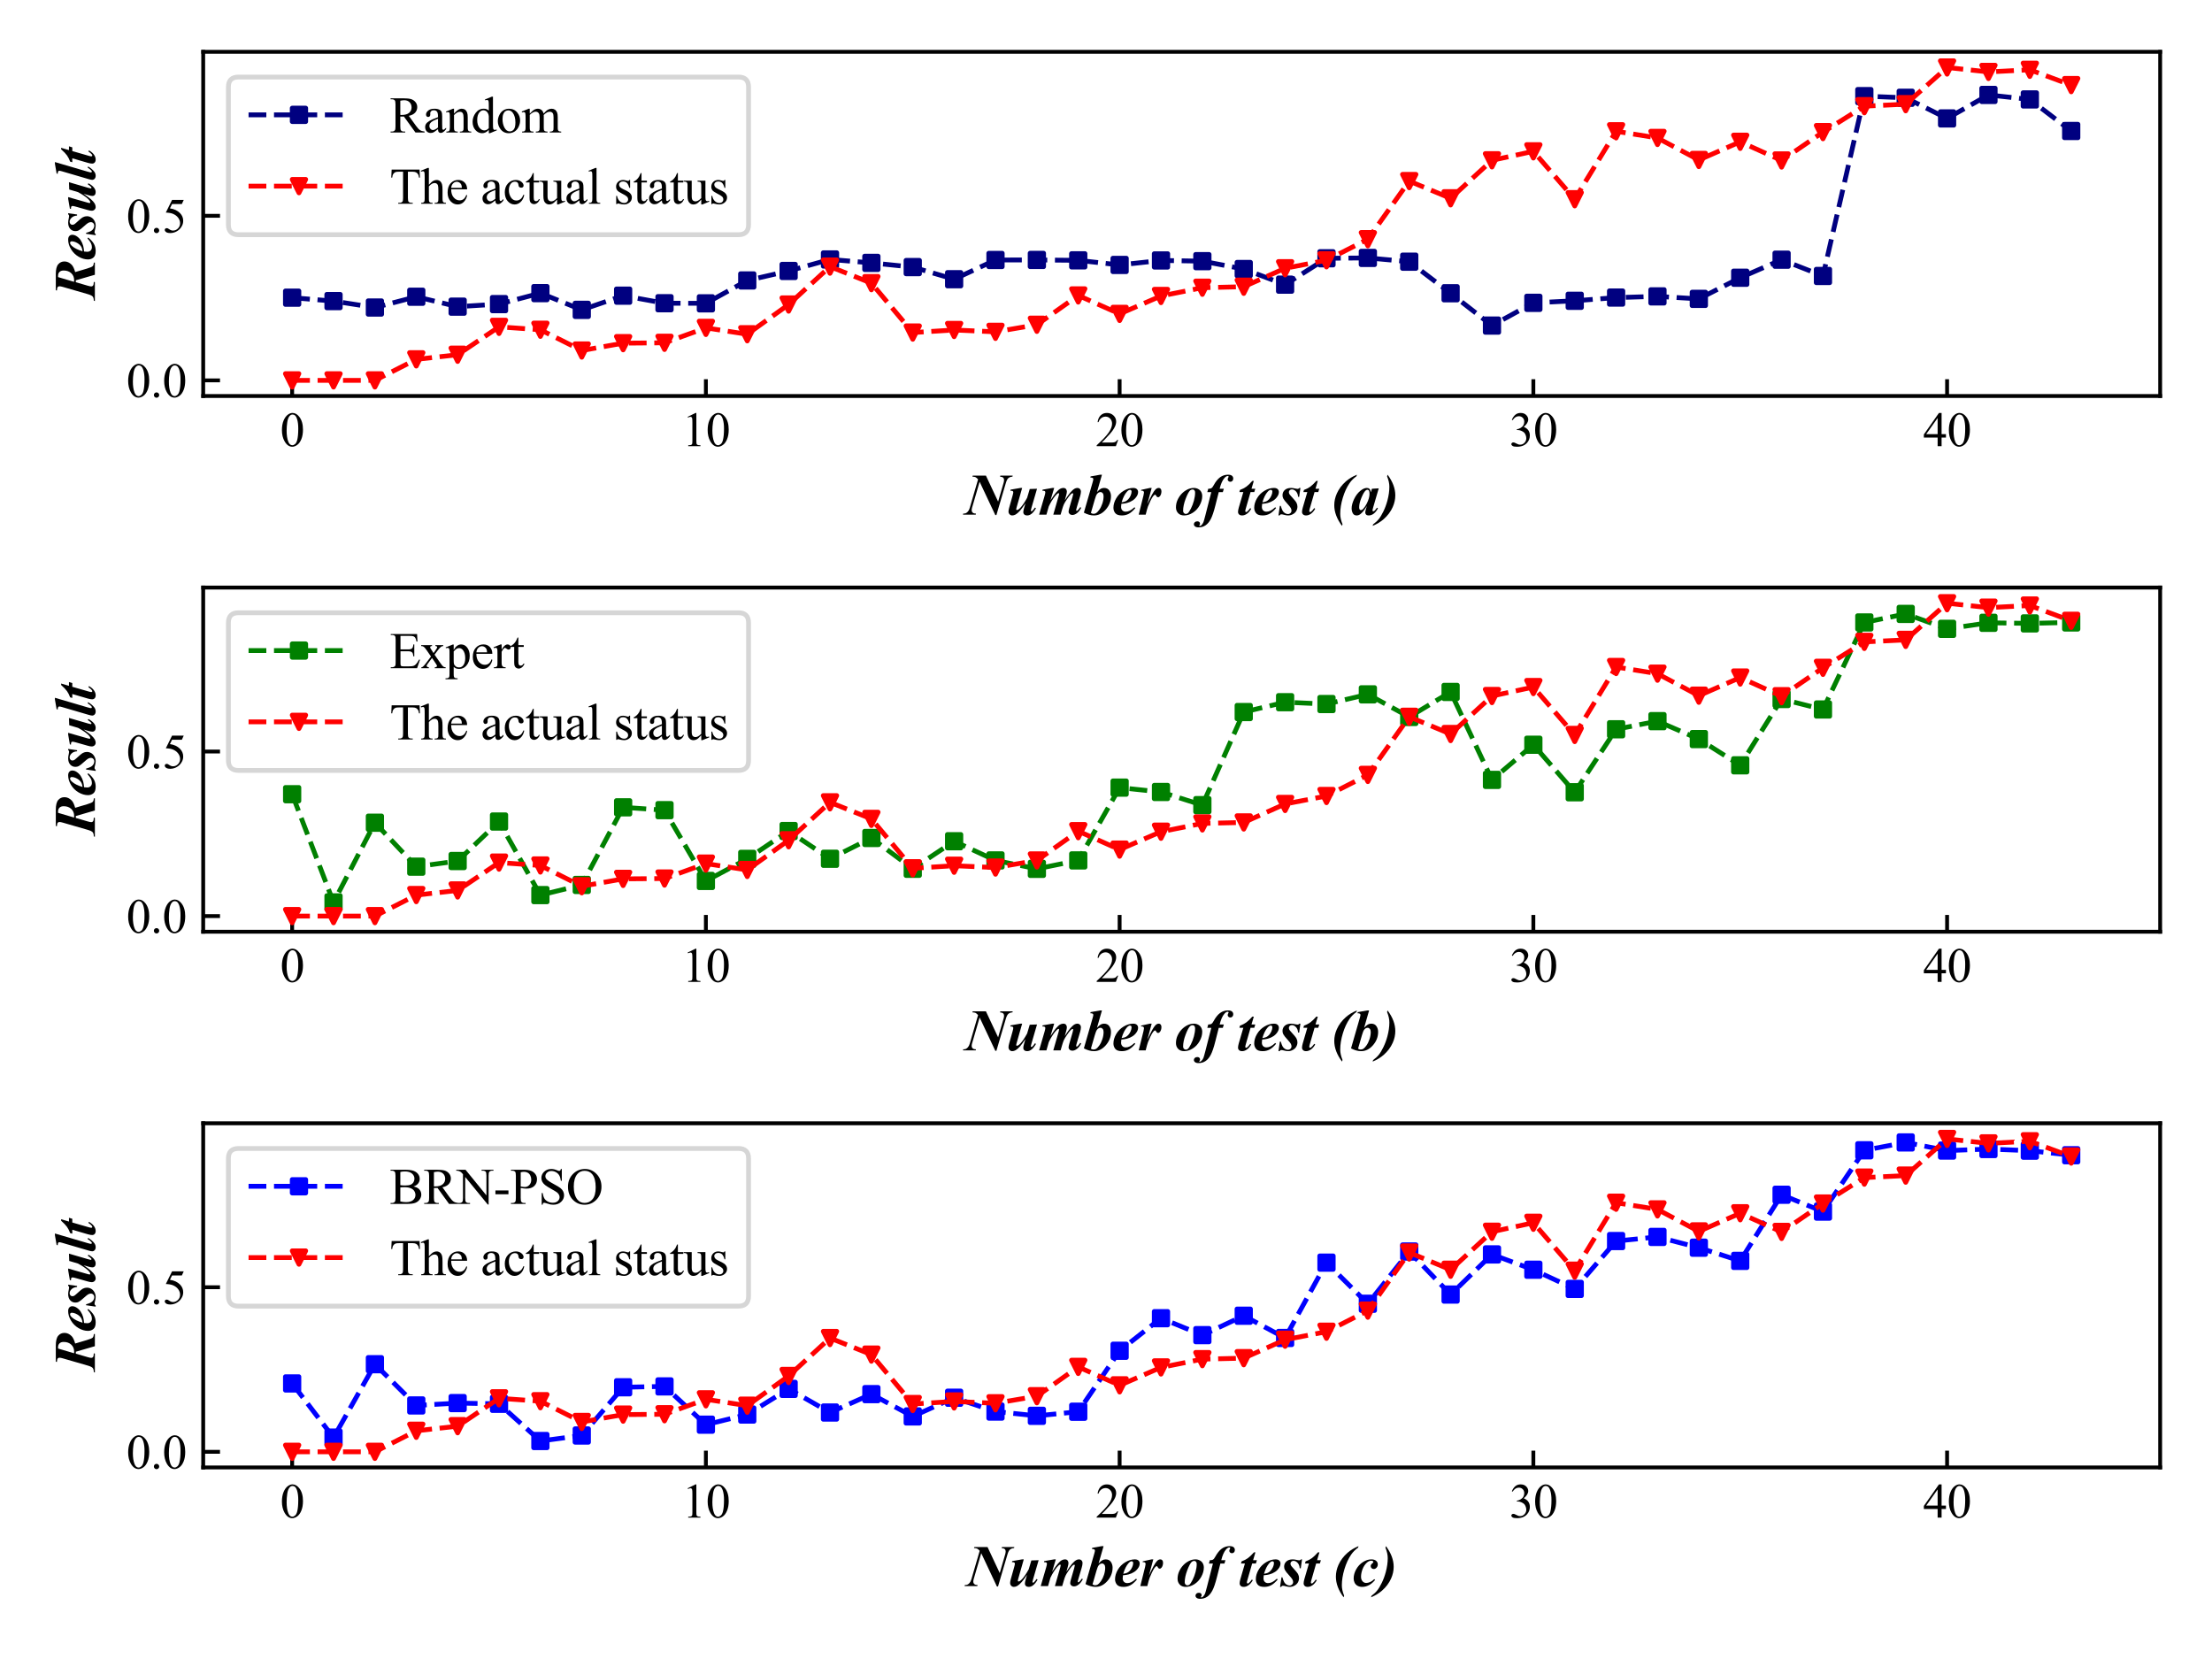 <?xml version="1.0" encoding="utf-8" standalone="no"?>
<!DOCTYPE svg PUBLIC "-//W3C//DTD SVG 1.1//EN"
  "http://www.w3.org/Graphics/SVG/1.1/DTD/svg11.dtd">
<svg height="345.6pt" version="1.1" viewBox="0 0 460.8 345.6" width="460.8pt" xmlns="http://www.w3.org/2000/svg" xmlns:xlink="http://www.w3.org/1999/xlink">
 <defs>
  <style type="text/css">*{stroke-linecap:butt;stroke-linejoin:round;}</style>
 </defs>
 <g id="figure_1">
  <g id="patch_1">
   <path d="M 0 345.6 
L 460.8 345.6 
L 460.8 0 
L 0 0 
z
" style="fill:#ffffff;"/>
  </g>
  <g id="axes_1">
   <g id="patch_2">
    <path d="M 42.33 82.5 
L 450 82.5 
L 450 10.8 
L 42.33 10.8 
z
" style="fill:#ffffff;"/>
   </g>
   <g id="matplotlib.axis_1">
    <g id="xtick_1">
     <g id="line2d_1">
      <defs>
       <path d="M 0 0 
L 0 -3.5 
" id="m7b2ef37dd5" style="stroke:#000000;stroke-width:0.8;"/>
      </defs>
      <g>
       <use style="stroke:#000000;stroke-width:0.8;" x="60.86" xlink:href="#m7b2ef37dd5" y="82.5"/>
      </g>
     </g>
     <g id="text_1">
      <!-- 0 -->
      <g transform="translate(58.36 92.944)scale(0.1 -0.1)">
       <defs>
        <path d="M 231 2094 
Q 231 2819 450 3342 
Q 669 3866 1031 4122 
Q 1313 4325 1613 4325 
Q 2100 4325 2488 3828 
Q 2972 3213 2972 2159 
Q 2972 1422 2759 906 
Q 2547 391 2217 158 
Q 1888 -75 1581 -75 
Q 975 -75 572 641 
Q 231 1244 231 2094 
z
M 844 2016 
Q 844 1141 1059 588 
Q 1238 122 1591 122 
Q 1759 122 1940 273 
Q 2122 425 2216 781 
Q 2359 1319 2359 2297 
Q 2359 3022 2209 3506 
Q 2097 3866 1919 4016 
Q 1791 4119 1609 4119 
Q 1397 4119 1231 3928 
Q 1006 3669 925 3112 
Q 844 2556 844 2016 
z
" id="TimesNewRomanPSMT-30" transform="scale(0.016)"/>
       </defs>
       <use xlink:href="#TimesNewRomanPSMT-30"/>
      </g>
     </g>
    </g>
    <g id="xtick_2">
     <g id="line2d_2">
      <g>
       <use style="stroke:#000000;stroke-width:0.8;" x="147.049" xlink:href="#m7b2ef37dd5" y="82.5"/>
      </g>
     </g>
     <g id="text_2">
      <!-- 10 -->
      <g transform="translate(142.049 92.944)scale(0.1 -0.1)">
       <defs>
        <path d="M 750 3822 
L 1781 4325 
L 1884 4325 
L 1884 747 
Q 1884 391 1914 303 
Q 1944 216 2037 169 
Q 2131 122 2419 116 
L 2419 0 
L 825 0 
L 825 116 
Q 1125 122 1212 167 
Q 1300 213 1334 289 
Q 1369 366 1369 747 
L 1369 3034 
Q 1369 3497 1338 3628 
Q 1316 3728 1258 3775 
Q 1200 3822 1119 3822 
Q 1003 3822 797 3725 
L 750 3822 
z
" id="TimesNewRomanPSMT-31" transform="scale(0.016)"/>
       </defs>
       <use xlink:href="#TimesNewRomanPSMT-31"/>
       <use x="50" xlink:href="#TimesNewRomanPSMT-30"/>
      </g>
     </g>
    </g>
    <g id="xtick_3">
     <g id="line2d_3">
      <g>
       <use style="stroke:#000000;stroke-width:0.8;" x="233.237" xlink:href="#m7b2ef37dd5" y="82.5"/>
      </g>
     </g>
     <g id="text_3">
      <!-- 20 -->
      <g transform="translate(228.237 92.944)scale(0.1 -0.1)">
       <defs>
        <path d="M 2934 816 
L 2638 0 
L 138 0 
L 138 116 
Q 1241 1122 1691 1759 
Q 2141 2397 2141 2925 
Q 2141 3328 1894 3587 
Q 1647 3847 1303 3847 
Q 991 3847 742 3664 
Q 494 3481 375 3128 
L 259 3128 
Q 338 3706 661 4015 
Q 984 4325 1469 4325 
Q 1984 4325 2329 3994 
Q 2675 3663 2675 3213 
Q 2675 2891 2525 2569 
Q 2294 2063 1775 1497 
Q 997 647 803 472 
L 1909 472 
Q 2247 472 2383 497 
Q 2519 522 2628 598 
Q 2738 675 2819 816 
L 2934 816 
z
" id="TimesNewRomanPSMT-32" transform="scale(0.016)"/>
       </defs>
       <use xlink:href="#TimesNewRomanPSMT-32"/>
       <use x="50" xlink:href="#TimesNewRomanPSMT-30"/>
      </g>
     </g>
    </g>
    <g id="xtick_4">
     <g id="line2d_4">
      <g>
       <use style="stroke:#000000;stroke-width:0.8;" x="319.425" xlink:href="#m7b2ef37dd5" y="82.5"/>
      </g>
     </g>
     <g id="text_4">
      <!-- 30 -->
      <g transform="translate(314.425 92.944)scale(0.1 -0.1)">
       <defs>
        <path d="M 325 3431 
Q 506 3859 782 4092 
Q 1059 4325 1472 4325 
Q 1981 4325 2253 3994 
Q 2459 3747 2459 3466 
Q 2459 3003 1878 2509 
Q 2269 2356 2469 2072 
Q 2669 1788 2669 1403 
Q 2669 853 2319 450 
Q 1863 -75 997 -75 
Q 569 -75 414 31 
Q 259 138 259 259 
Q 259 350 332 419 
Q 406 488 509 488 
Q 588 488 669 463 
Q 722 447 909 348 
Q 1097 250 1169 231 
Q 1284 197 1416 197 
Q 1734 197 1970 444 
Q 2206 691 2206 1028 
Q 2206 1275 2097 1509 
Q 2016 1684 1919 1775 
Q 1784 1900 1550 2001 
Q 1316 2103 1072 2103 
L 972 2103 
L 972 2197 
Q 1219 2228 1467 2375 
Q 1716 2522 1828 2728 
Q 1941 2934 1941 3181 
Q 1941 3503 1739 3701 
Q 1538 3900 1238 3900 
Q 753 3900 428 3381 
L 325 3431 
z
" id="TimesNewRomanPSMT-33" transform="scale(0.016)"/>
       </defs>
       <use xlink:href="#TimesNewRomanPSMT-33"/>
       <use x="50" xlink:href="#TimesNewRomanPSMT-30"/>
      </g>
     </g>
    </g>
    <g id="xtick_5">
     <g id="line2d_5">
      <g>
       <use style="stroke:#000000;stroke-width:0.8;" x="405.613" xlink:href="#m7b2ef37dd5" y="82.5"/>
      </g>
     </g>
     <g id="text_5">
      <!-- 40 -->
      <g transform="translate(400.613 92.944)scale(0.1 -0.1)">
       <defs>
        <path d="M 2978 1563 
L 2978 1119 
L 2409 1119 
L 2409 0 
L 1894 0 
L 1894 1119 
L 100 1119 
L 100 1519 
L 2066 4325 
L 2409 4325 
L 2409 1563 
L 2978 1563 
z
M 1894 1563 
L 1894 3666 
L 406 1563 
L 1894 1563 
z
" id="TimesNewRomanPSMT-34" transform="scale(0.016)"/>
       </defs>
       <use xlink:href="#TimesNewRomanPSMT-34"/>
       <use x="50" xlink:href="#TimesNewRomanPSMT-30"/>
      </g>
     </g>
    </g>
    <g id="text_6">
     <!-- Number of test (a) -->
     <g transform="translate(201.004 107.209)scale(0.12 -0.12)">
      <defs>
       <path d="M 2281 4238 
L 3606 1413 
L 4203 3463 
Q 4250 3631 4250 3763 
Q 4250 3919 4151 4012 
Q 4053 4106 3813 4122 
L 3847 4238 
L 5191 4238 
L 5159 4122 
Q 4903 4106 4736 3978 
Q 4569 3850 4453 3463 
L 3419 -47 
L 3300 -47 
L 1600 3566 
L 778 750 
Q 738 603 738 488 
Q 738 319 848 217 
Q 959 116 1203 116 
L 1175 0 
L -206 0 
L -178 116 
Q 0 116 75 147 
Q 206 197 331 339 
Q 456 481 534 750 
L 1431 3828 
Q 1266 4013 1153 4066 
Q 1041 4119 816 4122 
L 850 4238 
L 2281 4238 
z
" id="TimesNewRomanPS-BoldItalicMT-4e" transform="scale(0.016)"/>
       <path d="M 1700 2897 
L 1094 772 
Q 1050 625 1050 569 
Q 1050 541 1072 525 
Q 1097 500 1131 500 
Q 1275 500 1516 756 
Q 1859 1128 2238 1825 
L 2522 2781 
L 3313 2809 
L 2713 747 
Q 2638 484 2638 447 
Q 2638 422 2661 395 
Q 2684 369 2709 369 
Q 2753 369 2794 406 
Q 2906 497 3091 772 
L 3197 697 
Q 2763 -88 2241 -88 
Q 2047 -88 1936 10 
Q 1825 109 1825 269 
Q 1825 438 1903 697 
L 2056 1225 
Q 1650 634 1466 428 
Q 1184 119 992 15 
Q 800 -88 625 -88 
Q 459 -88 339 34 
Q 219 156 219 344 
Q 219 503 297 772 
L 650 2022 
Q 738 2328 738 2434 
Q 738 2481 713 2517 
Q 688 2553 630 2573 
Q 572 2594 416 2594 
L 447 2713 
L 1513 2897 
L 1700 2897 
z
" id="TimesNewRomanPS-BoldItalicMT-75" transform="scale(0.016)"/>
       <path d="M 1700 2897 
L 1300 1553 
Q 1703 2172 1888 2388 
Q 2159 2703 2336 2800 
Q 2513 2897 2691 2897 
Q 2894 2897 2984 2775 
Q 3075 2653 3075 2506 
Q 3075 2353 2991 2056 
L 2850 1553 
Q 3256 2178 3434 2384 
Q 3709 2703 3913 2816 
Q 4053 2897 4213 2897 
Q 4378 2897 4489 2786 
Q 4600 2675 4600 2497 
Q 4600 2297 4506 1978 
L 4159 813 
Q 4081 553 4081 478 
Q 4081 453 4101 431 
Q 4122 409 4147 409 
Q 4181 409 4206 431 
Q 4319 522 4444 697 
Q 4472 734 4528 813 
L 4634 744 
Q 4419 341 4161 153 
Q 3903 -34 3684 -34 
Q 3494 -34 3378 70 
Q 3263 175 3263 316 
Q 3263 450 3341 722 
L 3694 1941 
Q 3766 2194 3766 2256 
Q 3766 2278 3744 2298 
Q 3722 2319 3700 2319 
Q 3659 2319 3619 2300 
Q 3559 2269 3436 2137 
Q 3313 2006 3081 1667 
Q 2850 1328 2761 1137 
Q 2672 947 2584 644 
L 2394 0 
L 1603 0 
L 2188 2041 
Q 2234 2206 2234 2269 
Q 2234 2291 2214 2309 
Q 2194 2328 2172 2328 
Q 2056 2328 1806 2025 
Q 1425 1556 1113 897 
L 859 0 
L 63 0 
L 650 2009 
Q 738 2306 738 2431 
Q 738 2481 713 2517 
Q 688 2553 631 2573 
Q 575 2594 416 2594 
L 447 2713 
L 1513 2897 
L 1700 2897 
z
" id="TimesNewRomanPS-BoldItalicMT-6d" transform="scale(0.016)"/>
       <path d="M 2022 4334 
L 1481 2450 
Q 1728 2719 1893 2808 
Q 2059 2897 2253 2897 
Q 2628 2897 2814 2626 
Q 3000 2356 3000 2003 
Q 3000 1159 2388 497 
Q 1844 -88 1150 -88 
Q 634 -88 59 216 
L 1016 3531 
Q 1084 3766 1084 3853 
Q 1084 3928 1022 3972 
Q 934 4034 756 4025 
L 791 4150 
L 1834 4334 
L 2022 4334 
z
M 822 184 
Q 969 91 1088 91 
Q 1253 91 1366 156 
Q 1544 263 1739 541 
Q 1934 819 2065 1212 
Q 2197 1606 2197 1997 
Q 2197 2219 2097 2334 
Q 1997 2450 1866 2450 
Q 1647 2450 1484 2238 
Q 1375 2100 1247 1653 
L 822 184 
z
" id="TimesNewRomanPS-BoldItalicMT-62" transform="scale(0.016)"/>
       <path d="M 1000 1172 
Q 972 969 972 838 
Q 972 603 1108 462 
Q 1244 322 1472 322 
Q 1691 322 1911 428 
Q 2131 534 2422 800 
L 2516 716 
Q 2156 281 1815 96 
Q 1475 -88 1063 -88 
Q 541 -88 341 162 
Q 141 413 141 741 
Q 141 1253 439 1765 
Q 738 2278 1252 2587 
Q 1766 2897 2284 2897 
Q 2547 2897 2681 2772 
Q 2816 2647 2816 2456 
Q 2816 2228 2684 2013 
Q 2503 1719 2228 1539 
Q 1953 1359 1613 1266 
Q 1384 1203 1000 1172 
z
M 1028 1334 
Q 1303 1375 1454 1445 
Q 1606 1516 1751 1670 
Q 1897 1825 2003 2061 
Q 2109 2297 2109 2503 
Q 2109 2591 2061 2641 
Q 2013 2691 1938 2691 
Q 1788 2691 1600 2481 
Q 1256 2100 1028 1334 
z
" id="TimesNewRomanPS-BoldItalicMT-65" transform="scale(0.016)"/>
       <path d="M 1516 2897 
L 1044 1141 
Q 1625 2425 1919 2722 
Q 2091 2897 2281 2897 
Q 2413 2897 2494 2801 
Q 2575 2706 2575 2531 
Q 2575 2228 2428 2022 
Q 2334 1891 2219 1891 
Q 2094 1891 2031 2006 
Q 1969 2122 1944 2142 
Q 1919 2163 1891 2163 
Q 1859 2163 1825 2144 
Q 1756 2106 1645 1961 
Q 1534 1816 1371 1475 
Q 1209 1134 1118 898 
Q 1028 663 866 0 
L 109 0 
L 625 2072 
Q 681 2303 681 2378 
Q 681 2463 651 2509 
Q 622 2556 570 2578 
Q 519 2600 356 2600 
L 384 2691 
L 1328 2897 
L 1516 2897 
z
" id="TimesNewRomanPS-BoldItalicMT-72" transform="scale(0.016)"/>
       <path id="TimesNewRomanPS-BoldItalicMT-20" transform="scale(0.016)"/>
       <path d="M 2103 2897 
Q 2350 2897 2567 2783 
Q 2784 2669 2895 2466 
Q 3006 2263 3006 2016 
Q 3006 1509 2723 1003 
Q 2441 497 1978 204 
Q 1516 -88 1047 -88 
Q 622 -88 389 165 
Q 156 419 156 784 
Q 156 1219 329 1598 
Q 503 1978 770 2261 
Q 1038 2544 1384 2720 
Q 1731 2897 2103 2897 
z
M 1975 2731 
Q 1809 2731 1700 2634 
Q 1481 2438 1206 1714 
Q 931 991 931 409 
Q 931 266 1018 172 
Q 1106 78 1225 78 
Q 1347 78 1441 153 
Q 1578 266 1778 658 
Q 1978 1050 2106 1523 
Q 2234 1997 2234 2391 
Q 2234 2553 2156 2642 
Q 2078 2731 1975 2731 
z
" id="TimesNewRomanPS-BoldItalicMT-6f" transform="scale(0.016)"/>
       <path d="M 1675 2444 
L 1309 1000 
Q 1053 -22 809 -481 
Q 566 -941 239 -1161 
Q -88 -1381 -509 -1381 
Q -775 -1381 -900 -1279 
Q -1025 -1178 -1025 -1041 
Q -1025 -913 -922 -819 
Q -819 -725 -650 -725 
Q -509 -725 -434 -797 
Q -359 -869 -359 -978 
Q -359 -1078 -406 -1126 
Q -453 -1175 -453 -1191 
L -438 -1213 
Q -419 -1228 -394 -1228 
Q -300 -1228 -234 -1169 
Q -69 -1022 13 -813 
Q 69 -669 228 -53 
L 866 2444 
L 431 2444 
L 534 2809 
Q 769 2806 875 2868 
Q 981 2931 1100 3150 
Q 1444 3784 1825 4059 
Q 2206 4334 2675 4334 
Q 2975 4334 3111 4218 
Q 3247 4103 3247 3919 
Q 3247 3756 3156 3661 
Q 3066 3566 2931 3566 
Q 2806 3566 2725 3644 
Q 2644 3722 2644 3831 
Q 2644 3909 2695 3996 
Q 2747 4084 2747 4116 
Q 2747 4150 2723 4172 
Q 2700 4194 2663 4194 
Q 2478 4194 2284 3966 
Q 1966 3600 1772 2809 
L 2225 2809 
L 2116 2444 
L 1675 2444 
z
" id="TimesNewRomanPS-BoldItalicMT-66" transform="scale(0.016)"/>
       <path d="M 1834 3659 
L 1584 2809 
L 1994 2809 
L 1884 2450 
L 1481 2450 
L 959 638 
Q 909 469 909 381 
Q 909 341 937 311 
Q 966 281 1000 281 
Q 1053 281 1109 325 
Q 1253 434 1444 706 
L 1553 638 
Q 1338 263 1078 87 
Q 819 -88 569 -88 
Q 356 -88 239 20 
Q 122 128 122 294 
Q 122 475 203 759 
L 697 2450 
L 272 2450 
L 334 2681 
Q 734 2828 1009 3025 
Q 1284 3222 1672 3659 
L 1834 3659 
z
" id="TimesNewRomanPS-BoldItalicMT-74" transform="scale(0.016)"/>
       <path d="M 2381 2897 
L 2244 1931 
L 2128 1931 
Q 2103 2306 1898 2522 
Q 1694 2738 1459 2738 
Q 1316 2738 1222 2653 
Q 1128 2569 1128 2450 
Q 1128 2350 1168 2262 
Q 1209 2175 1350 2025 
Q 1844 1494 1950 1294 
Q 2056 1094 2056 866 
Q 2056 619 1931 398 
Q 1806 178 1557 45 
Q 1309 -88 1041 -88 
Q 859 -88 594 -16 
Q 419 34 331 34 
Q 253 34 209 10 
Q 166 -13 113 -88 
L -3 -88 
L 150 953 
L 250 953 
Q 359 575 454 414 
Q 550 253 709 158 
Q 869 63 1016 63 
Q 1188 63 1300 170 
Q 1413 278 1413 428 
Q 1413 575 1339 712 
Q 1266 850 1000 1141 
Q 634 1538 519 1753 
Q 438 1909 438 2109 
Q 438 2447 683 2672 
Q 928 2897 1372 2897 
Q 1566 2897 1847 2828 
Q 1988 2794 2072 2794 
Q 2194 2794 2269 2897 
L 2381 2897 
z
" id="TimesNewRomanPS-BoldItalicMT-73" transform="scale(0.016)"/>
       <path d="M 2781 4334 
L 2725 4163 
Q 2278 3844 1984 3422 
Q 1534 2772 1251 1839 
Q 969 906 969 88 
Q 969 -434 1216 -1038 
L 1163 -1219 
Q 322 -94 322 1025 
Q 322 1669 603 2300 
Q 934 3038 1584 3609 
Q 2081 4047 2781 4334 
z
" id="TimesNewRomanPS-BoldItalicMT-28" transform="scale(0.016)"/>
       <path d="M 3066 2853 
L 2459 775 
L 2397 522 
Q 2388 475 2388 453 
Q 2388 416 2414 387 
Q 2441 359 2469 359 
Q 2534 359 2650 459 
Q 2697 500 2875 747 
L 2984 691 
Q 2763 284 2511 98 
Q 2259 -88 1969 -88 
Q 1791 -88 1697 4 
Q 1603 97 1603 238 
Q 1603 359 1703 691 
L 1778 944 
Q 1416 322 1081 63 
Q 888 -88 669 -88 
Q 381 -88 253 148 
Q 125 384 125 681 
Q 125 1122 394 1692 
Q 663 2263 1100 2609 
Q 1459 2897 1775 2897 
Q 1950 2897 2056 2795 
Q 2163 2694 2213 2425 
L 2325 2809 
L 3066 2853 
z
M 2066 2259 
Q 2066 2513 1988 2625 
Q 1931 2703 1834 2703 
Q 1738 2703 1634 2609 
Q 1425 2416 1183 1823 
Q 941 1231 941 800 
Q 941 634 995 561 
Q 1050 488 1116 488 
Q 1256 488 1400 650 
Q 1606 881 1772 1216 
Q 2066 1803 2066 2259 
z
" id="TimesNewRomanPS-BoldItalicMT-61" transform="scale(0.016)"/>
       <path d="M -722 -1219 
L -666 -1047 
Q -306 -791 -57 -484 
Q 191 -178 453 364 
Q 716 906 881 1525 
Q 1094 2328 1094 3028 
Q 1094 3550 847 4156 
L 897 4334 
Q 1738 3209 1738 2094 
Q 1738 1447 1456 816 
Q 1128 81 475 -491 
Q -22 -928 -722 -1219 
z
" id="TimesNewRomanPS-BoldItalicMT-29" transform="scale(0.016)"/>
      </defs>
      <use xlink:href="#TimesNewRomanPS-BoldItalicMT-4e"/>
      <use x="72.217" xlink:href="#TimesNewRomanPS-BoldItalicMT-75"/>
      <use x="127.832" xlink:href="#TimesNewRomanPS-BoldItalicMT-6d"/>
      <use x="205.615" xlink:href="#TimesNewRomanPS-BoldItalicMT-62"/>
      <use x="255.615" xlink:href="#TimesNewRomanPS-BoldItalicMT-65"/>
      <use x="300" xlink:href="#TimesNewRomanPS-BoldItalicMT-72"/>
      <use x="338.916" xlink:href="#TimesNewRomanPS-BoldItalicMT-20"/>
      <use x="363.916" xlink:href="#TimesNewRomanPS-BoldItalicMT-6f"/>
      <use x="413.916" xlink:href="#TimesNewRomanPS-BoldItalicMT-66"/>
      <use x="447.217" xlink:href="#TimesNewRomanPS-BoldItalicMT-20"/>
      <use x="472.217" xlink:href="#TimesNewRomanPS-BoldItalicMT-74"/>
      <use x="500" xlink:href="#TimesNewRomanPS-BoldItalicMT-65"/>
      <use x="544.385" xlink:href="#TimesNewRomanPS-BoldItalicMT-73"/>
      <use x="583.301" xlink:href="#TimesNewRomanPS-BoldItalicMT-74"/>
      <use x="611.084" xlink:href="#TimesNewRomanPS-BoldItalicMT-20"/>
      <use x="636.084" xlink:href="#TimesNewRomanPS-BoldItalicMT-28"/>
      <use x="669.385" xlink:href="#TimesNewRomanPS-BoldItalicMT-61"/>
      <use x="719.385" xlink:href="#TimesNewRomanPS-BoldItalicMT-29"/>
     </g>
    </g>
   </g>
   <g id="matplotlib.axis_2">
    <g id="ytick_1">
     <g id="line2d_6">
      <defs>
       <path d="M 0 0 
L 3.5 0 
" id="mb1757be2f0" style="stroke:#000000;stroke-width:0.8;"/>
      </defs>
      <g>
       <use style="stroke:#000000;stroke-width:0.8;" x="42.33" xlink:href="#mb1757be2f0" y="79.241"/>
      </g>
     </g>
     <g id="text_7">
      <!-- 0.0 -->
      <g transform="translate(26.33 82.713)scale(0.1 -0.1)">
       <defs>
        <path d="M 800 606 
Q 947 606 1047 504 
Q 1147 403 1147 259 
Q 1147 116 1045 14 
Q 944 -88 800 -88 
Q 656 -88 554 14 
Q 453 116 453 259 
Q 453 406 554 506 
Q 656 606 800 606 
z
" id="TimesNewRomanPSMT-2e" transform="scale(0.016)"/>
       </defs>
       <use xlink:href="#TimesNewRomanPSMT-30"/>
       <use x="50" xlink:href="#TimesNewRomanPSMT-2e"/>
       <use x="75" xlink:href="#TimesNewRomanPSMT-30"/>
      </g>
     </g>
    </g>
    <g id="ytick_2">
     <g id="line2d_7">
      <g>
       <use style="stroke:#000000;stroke-width:0.8;" x="42.33" xlink:href="#mb1757be2f0" y="44.956"/>
      </g>
     </g>
     <g id="text_8">
      <!-- 0.5 -->
      <g transform="translate(26.33 48.428)scale(0.1 -0.1)">
       <defs>
        <path d="M 2778 4238 
L 2534 3706 
L 1259 3706 
L 981 3138 
Q 1809 3016 2294 2522 
Q 2709 2097 2709 1522 
Q 2709 1188 2573 903 
Q 2438 619 2231 419 
Q 2025 219 1772 97 
Q 1413 -75 1034 -75 
Q 653 -75 479 54 
Q 306 184 306 341 
Q 306 428 378 495 
Q 450 563 559 563 
Q 641 563 702 538 
Q 763 513 909 409 
Q 1144 247 1384 247 
Q 1750 247 2026 523 
Q 2303 800 2303 1197 
Q 2303 1581 2056 1914 
Q 1809 2247 1375 2428 
Q 1034 2569 447 2591 
L 1259 4238 
L 2778 4238 
z
" id="TimesNewRomanPSMT-35" transform="scale(0.016)"/>
       </defs>
       <use xlink:href="#TimesNewRomanPSMT-30"/>
       <use x="50" xlink:href="#TimesNewRomanPSMT-2e"/>
       <use x="75" xlink:href="#TimesNewRomanPSMT-35"/>
      </g>
     </g>
    </g>
    <g id="text_9">
     <!-- Result -->
     <g transform="translate(19.763 62.321)rotate(-90)scale(0.12 -0.12)">
      <defs>
       <path d="M 1838 2069 
L 1463 784 
Q 1381 513 1381 384 
Q 1381 266 1478 194 
Q 1575 122 1881 116 
L 1838 0 
L -203 0 
L -166 116 
Q 141 116 283 234 
Q 425 353 544 766 
L 1331 3484 
Q 1397 3713 1397 3844 
Q 1397 3969 1315 4034 
Q 1234 4100 938 4122 
L 969 4238 
L 2725 4238 
Q 3478 4238 3784 3975 
Q 4091 3713 4091 3300 
Q 4091 2866 3734 2516 
Q 3509 2297 2938 2138 
L 3319 853 
Q 3472 338 3586 231 
Q 3700 125 3966 116 
L 3966 0 
L 2647 0 
L 2047 2069 
L 1944 2063 
Q 1909 2063 1838 2069 
z
M 1881 2256 
Q 1991 2250 2066 2250 
Q 2522 2250 2815 2562 
Q 3109 2875 3109 3381 
Q 3109 3681 2953 3837 
Q 2797 3994 2541 3994 
Q 2478 3994 2394 3991 
L 1881 2256 
z
" id="TimesNewRomanPS-BoldItalicMT-52" transform="scale(0.016)"/>
       <path d="M 2025 4334 
L 991 816 
Q 900 503 900 425 
Q 900 384 926 356 
Q 953 328 984 328 
Q 1041 328 1091 372 
Q 1241 494 1425 784 
L 1547 728 
Q 1250 253 963 50 
Q 766 -88 544 -88 
Q 338 -88 216 23 
Q 94 134 94 291 
Q 94 406 169 663 
L 1013 3544 
Q 1081 3781 1081 3859 
Q 1081 3934 1016 3978 
Q 928 4041 750 4031 
L 784 4150 
L 1838 4334 
L 2025 4334 
z
" id="TimesNewRomanPS-BoldItalicMT-6c" transform="scale(0.016)"/>
      </defs>
      <use xlink:href="#TimesNewRomanPS-BoldItalicMT-52"/>
      <use x="66.699" xlink:href="#TimesNewRomanPS-BoldItalicMT-65"/>
      <use x="111.084" xlink:href="#TimesNewRomanPS-BoldItalicMT-73"/>
      <use x="150" xlink:href="#TimesNewRomanPS-BoldItalicMT-75"/>
      <use x="205.615" xlink:href="#TimesNewRomanPS-BoldItalicMT-6c"/>
      <use x="233.398" xlink:href="#TimesNewRomanPS-BoldItalicMT-74"/>
     </g>
    </g>
   </g>
   <g id="line2d_8">
    <path clip-path="url(#p4562baf01a)" d="M 60.86 62.015 
L 69.479 62.722 
L 78.098 64.064 
L 86.717 61.817 
L 95.336 63.884 
L 103.955 63.348 
L 112.573 61.063 
L 121.192 64.55 
L 129.811 61.595 
L 138.43 63.166 
L 147.049 63.186 
L 155.667 58.424 
L 164.286 56.45 
L 172.905 54.05 
L 181.524 54.763 
L 190.143 55.64 
L 198.762 58.168 
L 207.38 54.158 
L 215.999 54.151 
L 224.618 54.234 
L 233.237 55.193 
L 241.856 54.253 
L 250.474 54.404 
L 259.093 56.044 
L 267.712 59.298 
L 276.331 53.805 
L 284.95 53.731 
L 293.568 54.514 
L 302.187 61.091 
L 310.806 67.825 
L 319.425 63.087 
L 328.044 62.658 
L 336.663 61.992 
L 345.281 61.74 
L 353.9 62.261 
L 362.519 57.857 
L 371.138 54.1 
L 379.757 57.485 
L 388.375 20.026 
L 396.994 20.37 
L 405.613 24.672 
L 414.232 19.775 
L 422.851 20.715 
L 431.47 27.29 
" style="fill:none;stroke:#000080;stroke-dasharray:3.7,1.6;stroke-dashoffset:0;"/>
    <defs>
     <path d="M -1.4 1.4 
L 1.4 1.4 
L 1.4 -1.4 
L -1.4 -1.4 
z
" id="mcc78d827e8" style="stroke:#000080;stroke-linejoin:miter;"/>
    </defs>
    <g clip-path="url(#p4562baf01a)">
     <use style="fill:#000080;stroke:#000080;stroke-linejoin:miter;" x="60.86" xlink:href="#mcc78d827e8" y="62.015"/>
     <use style="fill:#000080;stroke:#000080;stroke-linejoin:miter;" x="69.479" xlink:href="#mcc78d827e8" y="62.722"/>
     <use style="fill:#000080;stroke:#000080;stroke-linejoin:miter;" x="78.098" xlink:href="#mcc78d827e8" y="64.064"/>
     <use style="fill:#000080;stroke:#000080;stroke-linejoin:miter;" x="86.717" xlink:href="#mcc78d827e8" y="61.817"/>
     <use style="fill:#000080;stroke:#000080;stroke-linejoin:miter;" x="95.336" xlink:href="#mcc78d827e8" y="63.884"/>
     <use style="fill:#000080;stroke:#000080;stroke-linejoin:miter;" x="103.955" xlink:href="#mcc78d827e8" y="63.348"/>
     <use style="fill:#000080;stroke:#000080;stroke-linejoin:miter;" x="112.573" xlink:href="#mcc78d827e8" y="61.063"/>
     <use style="fill:#000080;stroke:#000080;stroke-linejoin:miter;" x="121.192" xlink:href="#mcc78d827e8" y="64.55"/>
     <use style="fill:#000080;stroke:#000080;stroke-linejoin:miter;" x="129.811" xlink:href="#mcc78d827e8" y="61.595"/>
     <use style="fill:#000080;stroke:#000080;stroke-linejoin:miter;" x="138.43" xlink:href="#mcc78d827e8" y="63.166"/>
     <use style="fill:#000080;stroke:#000080;stroke-linejoin:miter;" x="147.049" xlink:href="#mcc78d827e8" y="63.186"/>
     <use style="fill:#000080;stroke:#000080;stroke-linejoin:miter;" x="155.667" xlink:href="#mcc78d827e8" y="58.424"/>
     <use style="fill:#000080;stroke:#000080;stroke-linejoin:miter;" x="164.286" xlink:href="#mcc78d827e8" y="56.45"/>
     <use style="fill:#000080;stroke:#000080;stroke-linejoin:miter;" x="172.905" xlink:href="#mcc78d827e8" y="54.05"/>
     <use style="fill:#000080;stroke:#000080;stroke-linejoin:miter;" x="181.524" xlink:href="#mcc78d827e8" y="54.763"/>
     <use style="fill:#000080;stroke:#000080;stroke-linejoin:miter;" x="190.143" xlink:href="#mcc78d827e8" y="55.64"/>
     <use style="fill:#000080;stroke:#000080;stroke-linejoin:miter;" x="198.762" xlink:href="#mcc78d827e8" y="58.168"/>
     <use style="fill:#000080;stroke:#000080;stroke-linejoin:miter;" x="207.38" xlink:href="#mcc78d827e8" y="54.158"/>
     <use style="fill:#000080;stroke:#000080;stroke-linejoin:miter;" x="215.999" xlink:href="#mcc78d827e8" y="54.151"/>
     <use style="fill:#000080;stroke:#000080;stroke-linejoin:miter;" x="224.618" xlink:href="#mcc78d827e8" y="54.234"/>
     <use style="fill:#000080;stroke:#000080;stroke-linejoin:miter;" x="233.237" xlink:href="#mcc78d827e8" y="55.193"/>
     <use style="fill:#000080;stroke:#000080;stroke-linejoin:miter;" x="241.856" xlink:href="#mcc78d827e8" y="54.253"/>
     <use style="fill:#000080;stroke:#000080;stroke-linejoin:miter;" x="250.474" xlink:href="#mcc78d827e8" y="54.404"/>
     <use style="fill:#000080;stroke:#000080;stroke-linejoin:miter;" x="259.093" xlink:href="#mcc78d827e8" y="56.044"/>
     <use style="fill:#000080;stroke:#000080;stroke-linejoin:miter;" x="267.712" xlink:href="#mcc78d827e8" y="59.298"/>
     <use style="fill:#000080;stroke:#000080;stroke-linejoin:miter;" x="276.331" xlink:href="#mcc78d827e8" y="53.805"/>
     <use style="fill:#000080;stroke:#000080;stroke-linejoin:miter;" x="284.95" xlink:href="#mcc78d827e8" y="53.731"/>
     <use style="fill:#000080;stroke:#000080;stroke-linejoin:miter;" x="293.568" xlink:href="#mcc78d827e8" y="54.514"/>
     <use style="fill:#000080;stroke:#000080;stroke-linejoin:miter;" x="302.187" xlink:href="#mcc78d827e8" y="61.091"/>
     <use style="fill:#000080;stroke:#000080;stroke-linejoin:miter;" x="310.806" xlink:href="#mcc78d827e8" y="67.825"/>
     <use style="fill:#000080;stroke:#000080;stroke-linejoin:miter;" x="319.425" xlink:href="#mcc78d827e8" y="63.087"/>
     <use style="fill:#000080;stroke:#000080;stroke-linejoin:miter;" x="328.044" xlink:href="#mcc78d827e8" y="62.658"/>
     <use style="fill:#000080;stroke:#000080;stroke-linejoin:miter;" x="336.663" xlink:href="#mcc78d827e8" y="61.992"/>
     <use style="fill:#000080;stroke:#000080;stroke-linejoin:miter;" x="345.281" xlink:href="#mcc78d827e8" y="61.74"/>
     <use style="fill:#000080;stroke:#000080;stroke-linejoin:miter;" x="353.9" xlink:href="#mcc78d827e8" y="62.261"/>
     <use style="fill:#000080;stroke:#000080;stroke-linejoin:miter;" x="362.519" xlink:href="#mcc78d827e8" y="57.857"/>
     <use style="fill:#000080;stroke:#000080;stroke-linejoin:miter;" x="371.138" xlink:href="#mcc78d827e8" y="54.1"/>
     <use style="fill:#000080;stroke:#000080;stroke-linejoin:miter;" x="379.757" xlink:href="#mcc78d827e8" y="57.485"/>
     <use style="fill:#000080;stroke:#000080;stroke-linejoin:miter;" x="388.375" xlink:href="#mcc78d827e8" y="20.026"/>
     <use style="fill:#000080;stroke:#000080;stroke-linejoin:miter;" x="396.994" xlink:href="#mcc78d827e8" y="20.37"/>
     <use style="fill:#000080;stroke:#000080;stroke-linejoin:miter;" x="405.613" xlink:href="#mcc78d827e8" y="24.672"/>
     <use style="fill:#000080;stroke:#000080;stroke-linejoin:miter;" x="414.232" xlink:href="#mcc78d827e8" y="19.775"/>
     <use style="fill:#000080;stroke:#000080;stroke-linejoin:miter;" x="422.851" xlink:href="#mcc78d827e8" y="20.715"/>
     <use style="fill:#000080;stroke:#000080;stroke-linejoin:miter;" x="431.47" xlink:href="#mcc78d827e8" y="27.29"/>
    </g>
   </g>
   <g id="line2d_9">
    <path clip-path="url(#p4562baf01a)" d="M 60.86 79.241 
L 69.479 79.241 
L 78.098 79.241 
L 86.717 74.859 
L 95.336 73.9 
L 103.955 68.089 
L 112.573 68.693 
L 121.192 73.018 
L 129.811 71.487 
L 138.43 71.415 
L 147.049 68.301 
L 155.667 69.626 
L 164.286 63.439 
L 172.905 55.536 
L 181.524 58.985 
L 190.143 69.28 
L 198.762 68.744 
L 207.38 69.126 
L 215.999 67.651 
L 224.618 61.547 
L 233.237 65.388 
L 241.856 61.66 
L 250.474 59.933 
L 259.093 59.732 
L 267.712 55.881 
L 276.331 54.221 
L 284.95 49.828 
L 293.568 37.723 
L 302.187 41.311 
L 310.806 33.398 
L 319.425 31.526 
L 328.044 41.502 
L 336.663 27.35 
L 345.281 28.737 
L 353.9 33.325 
L 362.519 29.541 
L 371.138 33.429 
L 379.757 27.52 
L 388.375 22.117 
L 396.994 21.7 
L 405.613 14.059 
L 414.232 14.982 
L 422.851 14.539 
L 431.47 17.73 
" style="fill:none;stroke:#ff0000;stroke-dasharray:3.7,1.6;stroke-dashoffset:0;"/>
    <defs>
     <path d="M -0 1.4 
L 1.4 -1.4 
L -1.4 -1.4 
z
" id="mfcd42525aa" style="stroke:#ff0000;stroke-linejoin:miter;"/>
    </defs>
    <g clip-path="url(#p4562baf01a)">
     <use style="fill:#ff0000;stroke:#ff0000;stroke-linejoin:miter;" x="60.86" xlink:href="#mfcd42525aa" y="79.241"/>
     <use style="fill:#ff0000;stroke:#ff0000;stroke-linejoin:miter;" x="69.479" xlink:href="#mfcd42525aa" y="79.241"/>
     <use style="fill:#ff0000;stroke:#ff0000;stroke-linejoin:miter;" x="78.098" xlink:href="#mfcd42525aa" y="79.241"/>
     <use style="fill:#ff0000;stroke:#ff0000;stroke-linejoin:miter;" x="86.717" xlink:href="#mfcd42525aa" y="74.859"/>
     <use style="fill:#ff0000;stroke:#ff0000;stroke-linejoin:miter;" x="95.336" xlink:href="#mfcd42525aa" y="73.9"/>
     <use style="fill:#ff0000;stroke:#ff0000;stroke-linejoin:miter;" x="103.955" xlink:href="#mfcd42525aa" y="68.089"/>
     <use style="fill:#ff0000;stroke:#ff0000;stroke-linejoin:miter;" x="112.573" xlink:href="#mfcd42525aa" y="68.693"/>
     <use style="fill:#ff0000;stroke:#ff0000;stroke-linejoin:miter;" x="121.192" xlink:href="#mfcd42525aa" y="73.018"/>
     <use style="fill:#ff0000;stroke:#ff0000;stroke-linejoin:miter;" x="129.811" xlink:href="#mfcd42525aa" y="71.487"/>
     <use style="fill:#ff0000;stroke:#ff0000;stroke-linejoin:miter;" x="138.43" xlink:href="#mfcd42525aa" y="71.415"/>
     <use style="fill:#ff0000;stroke:#ff0000;stroke-linejoin:miter;" x="147.049" xlink:href="#mfcd42525aa" y="68.301"/>
     <use style="fill:#ff0000;stroke:#ff0000;stroke-linejoin:miter;" x="155.667" xlink:href="#mfcd42525aa" y="69.626"/>
     <use style="fill:#ff0000;stroke:#ff0000;stroke-linejoin:miter;" x="164.286" xlink:href="#mfcd42525aa" y="63.439"/>
     <use style="fill:#ff0000;stroke:#ff0000;stroke-linejoin:miter;" x="172.905" xlink:href="#mfcd42525aa" y="55.536"/>
     <use style="fill:#ff0000;stroke:#ff0000;stroke-linejoin:miter;" x="181.524" xlink:href="#mfcd42525aa" y="58.985"/>
     <use style="fill:#ff0000;stroke:#ff0000;stroke-linejoin:miter;" x="190.143" xlink:href="#mfcd42525aa" y="69.28"/>
     <use style="fill:#ff0000;stroke:#ff0000;stroke-linejoin:miter;" x="198.762" xlink:href="#mfcd42525aa" y="68.744"/>
     <use style="fill:#ff0000;stroke:#ff0000;stroke-linejoin:miter;" x="207.38" xlink:href="#mfcd42525aa" y="69.126"/>
     <use style="fill:#ff0000;stroke:#ff0000;stroke-linejoin:miter;" x="215.999" xlink:href="#mfcd42525aa" y="67.651"/>
     <use style="fill:#ff0000;stroke:#ff0000;stroke-linejoin:miter;" x="224.618" xlink:href="#mfcd42525aa" y="61.547"/>
     <use style="fill:#ff0000;stroke:#ff0000;stroke-linejoin:miter;" x="233.237" xlink:href="#mfcd42525aa" y="65.388"/>
     <use style="fill:#ff0000;stroke:#ff0000;stroke-linejoin:miter;" x="241.856" xlink:href="#mfcd42525aa" y="61.66"/>
     <use style="fill:#ff0000;stroke:#ff0000;stroke-linejoin:miter;" x="250.474" xlink:href="#mfcd42525aa" y="59.933"/>
     <use style="fill:#ff0000;stroke:#ff0000;stroke-linejoin:miter;" x="259.093" xlink:href="#mfcd42525aa" y="59.732"/>
     <use style="fill:#ff0000;stroke:#ff0000;stroke-linejoin:miter;" x="267.712" xlink:href="#mfcd42525aa" y="55.881"/>
     <use style="fill:#ff0000;stroke:#ff0000;stroke-linejoin:miter;" x="276.331" xlink:href="#mfcd42525aa" y="54.221"/>
     <use style="fill:#ff0000;stroke:#ff0000;stroke-linejoin:miter;" x="284.95" xlink:href="#mfcd42525aa" y="49.828"/>
     <use style="fill:#ff0000;stroke:#ff0000;stroke-linejoin:miter;" x="293.568" xlink:href="#mfcd42525aa" y="37.723"/>
     <use style="fill:#ff0000;stroke:#ff0000;stroke-linejoin:miter;" x="302.187" xlink:href="#mfcd42525aa" y="41.311"/>
     <use style="fill:#ff0000;stroke:#ff0000;stroke-linejoin:miter;" x="310.806" xlink:href="#mfcd42525aa" y="33.398"/>
     <use style="fill:#ff0000;stroke:#ff0000;stroke-linejoin:miter;" x="319.425" xlink:href="#mfcd42525aa" y="31.526"/>
     <use style="fill:#ff0000;stroke:#ff0000;stroke-linejoin:miter;" x="328.044" xlink:href="#mfcd42525aa" y="41.502"/>
     <use style="fill:#ff0000;stroke:#ff0000;stroke-linejoin:miter;" x="336.663" xlink:href="#mfcd42525aa" y="27.35"/>
     <use style="fill:#ff0000;stroke:#ff0000;stroke-linejoin:miter;" x="345.281" xlink:href="#mfcd42525aa" y="28.737"/>
     <use style="fill:#ff0000;stroke:#ff0000;stroke-linejoin:miter;" x="353.9" xlink:href="#mfcd42525aa" y="33.325"/>
     <use style="fill:#ff0000;stroke:#ff0000;stroke-linejoin:miter;" x="362.519" xlink:href="#mfcd42525aa" y="29.541"/>
     <use style="fill:#ff0000;stroke:#ff0000;stroke-linejoin:miter;" x="371.138" xlink:href="#mfcd42525aa" y="33.429"/>
     <use style="fill:#ff0000;stroke:#ff0000;stroke-linejoin:miter;" x="379.757" xlink:href="#mfcd42525aa" y="27.52"/>
     <use style="fill:#ff0000;stroke:#ff0000;stroke-linejoin:miter;" x="388.375" xlink:href="#mfcd42525aa" y="22.117"/>
     <use style="fill:#ff0000;stroke:#ff0000;stroke-linejoin:miter;" x="396.994" xlink:href="#mfcd42525aa" y="21.7"/>
     <use style="fill:#ff0000;stroke:#ff0000;stroke-linejoin:miter;" x="405.613" xlink:href="#mfcd42525aa" y="14.059"/>
     <use style="fill:#ff0000;stroke:#ff0000;stroke-linejoin:miter;" x="414.232" xlink:href="#mfcd42525aa" y="14.982"/>
     <use style="fill:#ff0000;stroke:#ff0000;stroke-linejoin:miter;" x="422.851" xlink:href="#mfcd42525aa" y="14.539"/>
     <use style="fill:#ff0000;stroke:#ff0000;stroke-linejoin:miter;" x="431.47" xlink:href="#mfcd42525aa" y="17.73"/>
    </g>
   </g>
   <g id="patch_3">
    <path d="M 42.33 82.5 
L 42.33 10.8 
" style="fill:none;stroke:#000000;stroke-linecap:square;stroke-linejoin:miter;stroke-width:0.8;"/>
   </g>
   <g id="patch_4">
    <path d="M 450 82.5 
L 450 10.8 
" style="fill:none;stroke:#000000;stroke-linecap:square;stroke-linejoin:miter;stroke-width:0.8;"/>
   </g>
   <g id="patch_5">
    <path d="M 42.33 82.5 
L 450 82.5 
" style="fill:none;stroke:#000000;stroke-linecap:square;stroke-linejoin:miter;stroke-width:0.8;"/>
   </g>
   <g id="patch_6">
    <path d="M 42.33 10.8 
L 450 10.8 
" style="fill:none;stroke:#000000;stroke-linecap:square;stroke-linejoin:miter;stroke-width:0.8;"/>
   </g>
   <g id="legend_1">
    <g id="patch_7">
     <path d="M 49.68 48.892 
L 153.84 48.892 
Q 155.94 48.892 155.94 46.792 
L 155.94 18.15 
Q 155.94 16.05 153.84 16.05 
L 49.68 16.05 
Q 47.58 16.05 47.58 18.15 
L 47.58 46.792 
Q 47.58 48.892 49.68 48.892 
z
" style="fill:#ffffff;opacity:0.8;stroke:#cccccc;stroke-linejoin:miter;"/>
    </g>
    <g id="line2d_10">
     <path d="M 51.78 23.925 
L 72.78 23.925 
" style="fill:none;stroke:#000080;stroke-dasharray:3.7,1.6;stroke-dashoffset:0;"/>
    </g>
    <g id="line2d_11">
     <g>
      <use style="fill:#000080;stroke:#000080;stroke-linejoin:miter;" x="62.28" xlink:href="#mcc78d827e8" y="23.925"/>
     </g>
    </g>
    <g id="text_10">
     <!-- Random -->
     <g transform="translate(81.18 27.6)scale(0.105 -0.105)">
      <defs>
       <path d="M 4325 0 
L 3194 0 
L 1759 1981 
Q 1600 1975 1500 1975 
Q 1459 1975 1412 1976 
Q 1366 1978 1316 1981 
L 1316 750 
Q 1316 350 1403 253 
Q 1522 116 1759 116 
L 1925 116 
L 1925 0 
L 109 0 
L 109 116 
L 269 116 
Q 538 116 653 291 
Q 719 388 719 750 
L 719 3488 
Q 719 3888 631 3984 
Q 509 4122 269 4122 
L 109 4122 
L 109 4238 
L 1653 4238 
Q 2328 4238 2648 4139 
Q 2969 4041 3192 3777 
Q 3416 3513 3416 3147 
Q 3416 2756 3161 2468 
Q 2906 2181 2372 2063 
L 3247 847 
Q 3547 428 3762 290 
Q 3978 153 4325 116 
L 4325 0 
z
M 1316 2178 
Q 1375 2178 1419 2176 
Q 1463 2175 1491 2175 
Q 2097 2175 2405 2437 
Q 2713 2700 2713 3106 
Q 2713 3503 2464 3751 
Q 2216 4000 1806 4000 
Q 1625 4000 1316 3941 
L 1316 2178 
z
" id="TimesNewRomanPSMT-52" transform="scale(0.016)"/>
       <path d="M 1822 413 
Q 1381 72 1269 19 
Q 1100 -59 909 -59 
Q 613 -59 420 144 
Q 228 347 228 678 
Q 228 888 322 1041 
Q 450 1253 767 1440 
Q 1084 1628 1822 1897 
L 1822 2009 
Q 1822 2438 1686 2597 
Q 1550 2756 1291 2756 
Q 1094 2756 978 2650 
Q 859 2544 859 2406 
L 866 2225 
Q 866 2081 792 2003 
Q 719 1925 600 1925 
Q 484 1925 411 2006 
Q 338 2088 338 2228 
Q 338 2497 613 2722 
Q 888 2947 1384 2947 
Q 1766 2947 2009 2819 
Q 2194 2722 2281 2516 
Q 2338 2381 2338 1966 
L 2338 994 
Q 2338 584 2353 492 
Q 2369 400 2405 369 
Q 2441 338 2488 338 
Q 2538 338 2575 359 
Q 2641 400 2828 588 
L 2828 413 
Q 2478 -56 2159 -56 
Q 2006 -56 1915 50 
Q 1825 156 1822 413 
z
M 1822 616 
L 1822 1706 
Q 1350 1519 1213 1441 
Q 966 1303 859 1153 
Q 753 1003 753 825 
Q 753 600 887 451 
Q 1022 303 1197 303 
Q 1434 303 1822 616 
z
" id="TimesNewRomanPSMT-61" transform="scale(0.016)"/>
       <path d="M 1034 2341 
Q 1538 2947 1994 2947 
Q 2228 2947 2397 2830 
Q 2566 2713 2666 2444 
Q 2734 2256 2734 1869 
L 2734 647 
Q 2734 375 2778 278 
Q 2813 200 2889 156 
Q 2966 113 3172 113 
L 3172 0 
L 1756 0 
L 1756 113 
L 1816 113 
Q 2016 113 2095 173 
Q 2175 234 2206 353 
Q 2219 400 2219 647 
L 2219 1819 
Q 2219 2209 2117 2386 
Q 2016 2563 1775 2563 
Q 1403 2563 1034 2156 
L 1034 647 
Q 1034 356 1069 288 
Q 1113 197 1189 155 
Q 1266 113 1500 113 
L 1500 0 
L 84 0 
L 84 113 
L 147 113 
Q 366 113 442 223 
Q 519 334 519 647 
L 519 1709 
Q 519 2225 495 2337 
Q 472 2450 423 2490 
Q 375 2531 294 2531 
Q 206 2531 84 2484 
L 38 2597 
L 900 2947 
L 1034 2947 
L 1034 2341 
z
" id="TimesNewRomanPSMT-6e" transform="scale(0.016)"/>
       <path d="M 2222 322 
Q 2013 103 1813 7 
Q 1613 -88 1381 -88 
Q 913 -88 563 304 
Q 213 697 213 1313 
Q 213 1928 600 2439 
Q 988 2950 1597 2950 
Q 1975 2950 2222 2709 
L 2222 3238 
Q 2222 3728 2198 3840 
Q 2175 3953 2125 3993 
Q 2075 4034 2000 4034 
Q 1919 4034 1784 3984 
L 1744 4094 
L 2597 4444 
L 2738 4444 
L 2738 1134 
Q 2738 631 2761 520 
Q 2784 409 2836 365 
Q 2888 322 2956 322 
Q 3041 322 3181 375 
L 3216 266 
L 2366 -88 
L 2222 -88 
L 2222 322 
z
M 2222 541 
L 2222 2016 
Q 2203 2228 2109 2403 
Q 2016 2578 1861 2667 
Q 1706 2756 1559 2756 
Q 1284 2756 1069 2509 
Q 784 2184 784 1559 
Q 784 928 1059 592 
Q 1334 256 1672 256 
Q 1956 256 2222 541 
z
" id="TimesNewRomanPSMT-64" transform="scale(0.016)"/>
       <path d="M 1600 2947 
Q 2250 2947 2644 2453 
Q 2978 2031 2978 1484 
Q 2978 1100 2793 706 
Q 2609 313 2286 112 
Q 1963 -88 1566 -88 
Q 919 -88 538 428 
Q 216 863 216 1403 
Q 216 1797 411 2186 
Q 606 2575 925 2761 
Q 1244 2947 1600 2947 
z
M 1503 2744 
Q 1338 2744 1170 2645 
Q 1003 2547 900 2300 
Q 797 2053 797 1666 
Q 797 1041 1045 587 
Q 1294 134 1700 134 
Q 2003 134 2200 384 
Q 2397 634 2397 1244 
Q 2397 2006 2069 2444 
Q 1847 2744 1503 2744 
z
" id="TimesNewRomanPSMT-6f" transform="scale(0.016)"/>
       <path d="M 1050 2338 
Q 1363 2650 1419 2697 
Q 1559 2816 1721 2881 
Q 1884 2947 2044 2947 
Q 2313 2947 2506 2790 
Q 2700 2634 2766 2338 
Q 3088 2713 3309 2830 
Q 3531 2947 3766 2947 
Q 3994 2947 4170 2830 
Q 4347 2713 4450 2447 
Q 4519 2266 4519 1878 
L 4519 647 
Q 4519 378 4559 278 
Q 4591 209 4675 161 
Q 4759 113 4950 113 
L 4950 0 
L 3538 0 
L 3538 113 
L 3597 113 
Q 3781 113 3884 184 
Q 3956 234 3988 344 
Q 4000 397 4000 647 
L 4000 1878 
Q 4000 2228 3916 2372 
Q 3794 2572 3525 2572 
Q 3359 2572 3192 2489 
Q 3025 2406 2788 2181 
L 2781 2147 
L 2788 2013 
L 2788 647 
Q 2788 353 2820 281 
Q 2853 209 2943 161 
Q 3034 113 3253 113 
L 3253 0 
L 1806 0 
L 1806 113 
Q 2044 113 2133 169 
Q 2222 225 2256 338 
Q 2272 391 2272 647 
L 2272 1878 
Q 2272 2228 2169 2381 
Q 2031 2581 1784 2581 
Q 1616 2581 1450 2491 
Q 1191 2353 1050 2181 
L 1050 647 
Q 1050 366 1089 281 
Q 1128 197 1204 155 
Q 1281 113 1516 113 
L 1516 0 
L 100 0 
L 100 113 
Q 297 113 375 155 
Q 453 197 493 289 
Q 534 381 534 647 
L 534 1741 
Q 534 2213 506 2350 
Q 484 2453 437 2492 
Q 391 2531 309 2531 
Q 222 2531 100 2484 
L 53 2597 
L 916 2947 
L 1050 2947 
L 1050 2338 
z
" id="TimesNewRomanPSMT-6d" transform="scale(0.016)"/>
      </defs>
      <use xlink:href="#TimesNewRomanPSMT-52"/>
      <use x="66.699" xlink:href="#TimesNewRomanPSMT-61"/>
      <use x="111.084" xlink:href="#TimesNewRomanPSMT-6e"/>
      <use x="161.084" xlink:href="#TimesNewRomanPSMT-64"/>
      <use x="211.084" xlink:href="#TimesNewRomanPSMT-6f"/>
      <use x="261.084" xlink:href="#TimesNewRomanPSMT-6d"/>
     </g>
    </g>
    <g id="line2d_12">
     <path d="M 51.78 38.771 
L 72.78 38.771 
" style="fill:none;stroke:#ff0000;stroke-dasharray:3.7,1.6;stroke-dashoffset:0;"/>
    </g>
    <g id="line2d_13">
     <g>
      <use style="fill:#ff0000;stroke:#ff0000;stroke-linejoin:miter;" x="62.28" xlink:href="#mfcd42525aa" y="38.771"/>
     </g>
    </g>
    <g id="text_11">
     <!-- The actual status -->
     <g transform="translate(81.18 42.446)scale(0.105 -0.105)">
      <defs>
       <path d="M 3703 4238 
L 3750 3244 
L 3631 3244 
Q 3597 3506 3538 3619 
Q 3441 3800 3280 3886 
Q 3119 3972 2856 3972 
L 2259 3972 
L 2259 734 
Q 2259 344 2344 247 
Q 2463 116 2709 116 
L 2856 116 
L 2856 0 
L 1059 0 
L 1059 116 
L 1209 116 
Q 1478 116 1591 278 
Q 1659 378 1659 734 
L 1659 3972 
L 1150 3972 
Q 853 3972 728 3928 
Q 566 3869 450 3700 
Q 334 3531 313 3244 
L 194 3244 
L 244 4238 
L 3703 4238 
z
" id="TimesNewRomanPSMT-54" transform="scale(0.016)"/>
       <path d="M 1041 4444 
L 1041 2350 
Q 1388 2731 1591 2839 
Q 1794 2947 1997 2947 
Q 2241 2947 2416 2812 
Q 2591 2678 2675 2391 
Q 2734 2191 2734 1659 
L 2734 647 
Q 2734 375 2778 275 
Q 2809 200 2884 156 
Q 2959 113 3159 113 
L 3159 0 
L 1753 0 
L 1753 113 
L 1819 113 
Q 2019 113 2097 173 
Q 2175 234 2206 353 
Q 2216 403 2216 647 
L 2216 1659 
Q 2216 2128 2167 2275 
Q 2119 2422 2012 2495 
Q 1906 2569 1756 2569 
Q 1603 2569 1437 2487 
Q 1272 2406 1041 2159 
L 1041 647 
Q 1041 353 1073 281 
Q 1106 209 1195 161 
Q 1284 113 1503 113 
L 1503 0 
L 84 0 
L 84 113 
Q 275 113 384 172 
Q 447 203 484 290 
Q 522 378 522 647 
L 522 3238 
Q 522 3728 498 3840 
Q 475 3953 426 3993 
Q 378 4034 297 4034 
Q 231 4034 84 3984 
L 41 4094 
L 897 4444 
L 1041 4444 
z
" id="TimesNewRomanPSMT-68" transform="scale(0.016)"/>
       <path d="M 681 1784 
Q 678 1147 991 784 
Q 1303 422 1725 422 
Q 2006 422 2214 576 
Q 2422 731 2563 1106 
L 2659 1044 
Q 2594 616 2278 264 
Q 1963 -88 1488 -88 
Q 972 -88 605 314 
Q 238 716 238 1394 
Q 238 2128 614 2539 
Q 991 2950 1559 2950 
Q 2041 2950 2350 2633 
Q 2659 2316 2659 1784 
L 681 1784 
z
M 681 1966 
L 2006 1966 
Q 1991 2241 1941 2353 
Q 1863 2528 1708 2628 
Q 1553 2728 1384 2728 
Q 1125 2728 920 2526 
Q 716 2325 681 1966 
z
" id="TimesNewRomanPSMT-65" transform="scale(0.016)"/>
       <path id="TimesNewRomanPSMT-20" transform="scale(0.016)"/>
       <path d="M 2631 1088 
Q 2516 522 2178 217 
Q 1841 -88 1431 -88 
Q 944 -88 581 321 
Q 219 731 219 1428 
Q 219 2103 620 2525 
Q 1022 2947 1584 2947 
Q 2006 2947 2278 2723 
Q 2550 2500 2550 2259 
Q 2550 2141 2473 2067 
Q 2397 1994 2259 1994 
Q 2075 1994 1981 2113 
Q 1928 2178 1911 2362 
Q 1894 2547 1784 2644 
Q 1675 2738 1481 2738 
Q 1169 2738 978 2506 
Q 725 2200 725 1697 
Q 725 1184 976 792 
Q 1228 400 1656 400 
Q 1963 400 2206 609 
Q 2378 753 2541 1131 
L 2631 1088 
z
" id="TimesNewRomanPSMT-63" transform="scale(0.016)"/>
       <path d="M 1031 3803 
L 1031 2863 
L 1700 2863 
L 1700 2644 
L 1031 2644 
L 1031 788 
Q 1031 509 1111 412 
Q 1191 316 1316 316 
Q 1419 316 1516 380 
Q 1613 444 1666 569 
L 1788 569 
Q 1678 263 1478 108 
Q 1278 -47 1066 -47 
Q 922 -47 784 33 
Q 647 113 581 261 
Q 516 409 516 719 
L 516 2644 
L 63 2644 
L 63 2747 
Q 234 2816 414 2980 
Q 594 3144 734 3369 
Q 806 3488 934 3803 
L 1031 3803 
z
" id="TimesNewRomanPSMT-74" transform="scale(0.016)"/>
       <path d="M 2709 2863 
L 2709 1128 
Q 2709 631 2732 520 
Q 2756 409 2807 365 
Q 2859 322 2928 322 
Q 3025 322 3147 375 
L 3191 266 
L 2334 -88 
L 2194 -88 
L 2194 519 
Q 1825 119 1631 15 
Q 1438 -88 1222 -88 
Q 981 -88 804 51 
Q 628 191 559 409 
Q 491 628 491 1028 
L 491 2306 
Q 491 2509 447 2587 
Q 403 2666 317 2708 
Q 231 2750 6 2747 
L 6 2863 
L 1009 2863 
L 1009 947 
Q 1009 547 1148 422 
Q 1288 297 1484 297 
Q 1619 297 1789 381 
Q 1959 466 2194 703 
L 2194 2325 
Q 2194 2569 2105 2655 
Q 2016 2741 1734 2747 
L 1734 2863 
L 2709 2863 
z
" id="TimesNewRomanPSMT-75" transform="scale(0.016)"/>
       <path d="M 1184 4444 
L 1184 647 
Q 1184 378 1223 290 
Q 1263 203 1344 158 
Q 1425 113 1647 113 
L 1647 0 
L 244 0 
L 244 113 
Q 441 113 512 153 
Q 584 194 625 287 
Q 666 381 666 647 
L 666 3247 
Q 666 3731 644 3842 
Q 622 3953 573 3993 
Q 525 4034 450 4034 
Q 369 4034 244 3984 
L 191 4094 
L 1044 4444 
L 1184 4444 
z
" id="TimesNewRomanPSMT-6c" transform="scale(0.016)"/>
       <path d="M 2050 2947 
L 2050 1972 
L 1947 1972 
Q 1828 2431 1642 2597 
Q 1456 2763 1169 2763 
Q 950 2763 815 2647 
Q 681 2531 681 2391 
Q 681 2216 781 2091 
Q 878 1963 1175 1819 
L 1631 1597 
Q 2266 1288 2266 781 
Q 2266 391 1970 151 
Q 1675 -88 1309 -88 
Q 1047 -88 709 6 
Q 606 38 541 38 
Q 469 38 428 -44 
L 325 -44 
L 325 978 
L 428 978 
Q 516 541 762 319 
Q 1009 97 1316 97 
Q 1531 97 1667 223 
Q 1803 350 1803 528 
Q 1803 744 1651 891 
Q 1500 1038 1047 1263 
Q 594 1488 453 1669 
Q 313 1847 313 2119 
Q 313 2472 555 2709 
Q 797 2947 1181 2947 
Q 1350 2947 1591 2875 
Q 1750 2828 1803 2828 
Q 1853 2828 1881 2850 
Q 1909 2872 1947 2947 
L 2050 2947 
z
" id="TimesNewRomanPSMT-73" transform="scale(0.016)"/>
      </defs>
      <use xlink:href="#TimesNewRomanPSMT-54"/>
      <use x="61.084" xlink:href="#TimesNewRomanPSMT-68"/>
      <use x="111.084" xlink:href="#TimesNewRomanPSMT-65"/>
      <use x="155.469" xlink:href="#TimesNewRomanPSMT-20"/>
      <use x="180.469" xlink:href="#TimesNewRomanPSMT-61"/>
      <use x="224.854" xlink:href="#TimesNewRomanPSMT-63"/>
      <use x="269.238" xlink:href="#TimesNewRomanPSMT-74"/>
      <use x="297.021" xlink:href="#TimesNewRomanPSMT-75"/>
      <use x="347.021" xlink:href="#TimesNewRomanPSMT-61"/>
      <use x="391.406" xlink:href="#TimesNewRomanPSMT-6c"/>
      <use x="419.189" xlink:href="#TimesNewRomanPSMT-20"/>
      <use x="444.189" xlink:href="#TimesNewRomanPSMT-73"/>
      <use x="483.105" xlink:href="#TimesNewRomanPSMT-74"/>
      <use x="510.889" xlink:href="#TimesNewRomanPSMT-61"/>
      <use x="555.273" xlink:href="#TimesNewRomanPSMT-74"/>
      <use x="583.057" xlink:href="#TimesNewRomanPSMT-75"/>
      <use x="633.057" xlink:href="#TimesNewRomanPSMT-73"/>
     </g>
    </g>
   </g>
  </g>
  <g id="axes_2">
   <g id="patch_8">
    <path d="M 42.33 194.1 
L 450 194.1 
L 450 122.4 
L 42.33 122.4 
z
" style="fill:#ffffff;"/>
   </g>
   <g id="matplotlib.axis_3">
    <g id="xtick_6">
     <g id="line2d_14">
      <g>
       <use style="stroke:#000000;stroke-width:0.8;" x="60.86" xlink:href="#m7b2ef37dd5" y="194.1"/>
      </g>
     </g>
     <g id="text_12">
      <!-- 0 -->
      <g transform="translate(58.36 204.544)scale(0.1 -0.1)">
       <use xlink:href="#TimesNewRomanPSMT-30"/>
      </g>
     </g>
    </g>
    <g id="xtick_7">
     <g id="line2d_15">
      <g>
       <use style="stroke:#000000;stroke-width:0.8;" x="147.049" xlink:href="#m7b2ef37dd5" y="194.1"/>
      </g>
     </g>
     <g id="text_13">
      <!-- 10 -->
      <g transform="translate(142.049 204.544)scale(0.1 -0.1)">
       <use xlink:href="#TimesNewRomanPSMT-31"/>
       <use x="50" xlink:href="#TimesNewRomanPSMT-30"/>
      </g>
     </g>
    </g>
    <g id="xtick_8">
     <g id="line2d_16">
      <g>
       <use style="stroke:#000000;stroke-width:0.8;" x="233.237" xlink:href="#m7b2ef37dd5" y="194.1"/>
      </g>
     </g>
     <g id="text_14">
      <!-- 20 -->
      <g transform="translate(228.237 204.544)scale(0.1 -0.1)">
       <use xlink:href="#TimesNewRomanPSMT-32"/>
       <use x="50" xlink:href="#TimesNewRomanPSMT-30"/>
      </g>
     </g>
    </g>
    <g id="xtick_9">
     <g id="line2d_17">
      <g>
       <use style="stroke:#000000;stroke-width:0.8;" x="319.425" xlink:href="#m7b2ef37dd5" y="194.1"/>
      </g>
     </g>
     <g id="text_15">
      <!-- 30 -->
      <g transform="translate(314.425 204.544)scale(0.1 -0.1)">
       <use xlink:href="#TimesNewRomanPSMT-33"/>
       <use x="50" xlink:href="#TimesNewRomanPSMT-30"/>
      </g>
     </g>
    </g>
    <g id="xtick_10">
     <g id="line2d_18">
      <g>
       <use style="stroke:#000000;stroke-width:0.8;" x="405.613" xlink:href="#m7b2ef37dd5" y="194.1"/>
      </g>
     </g>
     <g id="text_16">
      <!-- 40 -->
      <g transform="translate(400.613 204.544)scale(0.1 -0.1)">
       <use xlink:href="#TimesNewRomanPSMT-34"/>
       <use x="50" xlink:href="#TimesNewRomanPSMT-30"/>
      </g>
     </g>
    </g>
    <g id="text_17">
     <!-- Number of test (b) -->
     <g transform="translate(201.004 218.809)scale(0.12 -0.12)">
      <use xlink:href="#TimesNewRomanPS-BoldItalicMT-4e"/>
      <use x="72.217" xlink:href="#TimesNewRomanPS-BoldItalicMT-75"/>
      <use x="127.832" xlink:href="#TimesNewRomanPS-BoldItalicMT-6d"/>
      <use x="205.615" xlink:href="#TimesNewRomanPS-BoldItalicMT-62"/>
      <use x="255.615" xlink:href="#TimesNewRomanPS-BoldItalicMT-65"/>
      <use x="300" xlink:href="#TimesNewRomanPS-BoldItalicMT-72"/>
      <use x="338.916" xlink:href="#TimesNewRomanPS-BoldItalicMT-20"/>
      <use x="363.916" xlink:href="#TimesNewRomanPS-BoldItalicMT-6f"/>
      <use x="413.916" xlink:href="#TimesNewRomanPS-BoldItalicMT-66"/>
      <use x="447.217" xlink:href="#TimesNewRomanPS-BoldItalicMT-20"/>
      <use x="472.217" xlink:href="#TimesNewRomanPS-BoldItalicMT-74"/>
      <use x="500" xlink:href="#TimesNewRomanPS-BoldItalicMT-65"/>
      <use x="544.385" xlink:href="#TimesNewRomanPS-BoldItalicMT-73"/>
      <use x="583.301" xlink:href="#TimesNewRomanPS-BoldItalicMT-74"/>
      <use x="611.084" xlink:href="#TimesNewRomanPS-BoldItalicMT-20"/>
      <use x="636.084" xlink:href="#TimesNewRomanPS-BoldItalicMT-28"/>
      <use x="669.385" xlink:href="#TimesNewRomanPS-BoldItalicMT-62"/>
      <use x="719.385" xlink:href="#TimesNewRomanPS-BoldItalicMT-29"/>
     </g>
    </g>
   </g>
   <g id="matplotlib.axis_4">
    <g id="ytick_3">
     <g id="line2d_19">
      <g>
       <use style="stroke:#000000;stroke-width:0.8;" x="42.33" xlink:href="#mb1757be2f0" y="190.841"/>
      </g>
     </g>
     <g id="text_18">
      <!-- 0.0 -->
      <g transform="translate(26.33 194.313)scale(0.1 -0.1)">
       <use xlink:href="#TimesNewRomanPSMT-30"/>
       <use x="50" xlink:href="#TimesNewRomanPSMT-2e"/>
       <use x="75" xlink:href="#TimesNewRomanPSMT-30"/>
      </g>
     </g>
    </g>
    <g id="ytick_4">
     <g id="line2d_20">
      <g>
       <use style="stroke:#000000;stroke-width:0.8;" x="42.33" xlink:href="#mb1757be2f0" y="156.556"/>
      </g>
     </g>
     <g id="text_19">
      <!-- 0.5 -->
      <g transform="translate(26.33 160.028)scale(0.1 -0.1)">
       <use xlink:href="#TimesNewRomanPSMT-30"/>
       <use x="50" xlink:href="#TimesNewRomanPSMT-2e"/>
       <use x="75" xlink:href="#TimesNewRomanPSMT-35"/>
      </g>
     </g>
    </g>
    <g id="text_20">
     <!-- Result -->
     <g transform="translate(19.763 173.921)rotate(-90)scale(0.12 -0.12)">
      <use xlink:href="#TimesNewRomanPS-BoldItalicMT-52"/>
      <use x="66.699" xlink:href="#TimesNewRomanPS-BoldItalicMT-65"/>
      <use x="111.084" xlink:href="#TimesNewRomanPS-BoldItalicMT-73"/>
      <use x="150" xlink:href="#TimesNewRomanPS-BoldItalicMT-75"/>
      <use x="205.615" xlink:href="#TimesNewRomanPS-BoldItalicMT-6c"/>
      <use x="233.398" xlink:href="#TimesNewRomanPS-BoldItalicMT-74"/>
     </g>
    </g>
   </g>
   <g id="line2d_21">
    <path clip-path="url(#pa775dd6490)" d="M 60.86 165.448 
L 69.479 187.986 
L 78.098 171.388 
L 86.717 180.54 
L 95.336 179.367 
L 103.955 171.145 
L 112.573 186.467 
L 121.192 184.346 
L 129.811 168.18 
L 138.43 168.772 
L 147.049 183.519 
L 155.667 178.923 
L 164.286 173.115 
L 172.905 178.899 
L 181.524 174.567 
L 190.143 180.977 
L 198.762 175.244 
L 207.38 179.243 
L 215.999 180.993 
L 224.618 179.239 
L 233.237 164.078 
L 241.856 164.987 
L 250.474 167.726 
L 259.093 148.331 
L 267.712 146.282 
L 276.331 146.665 
L 284.95 144.643 
L 293.568 149.356 
L 302.187 144.145 
L 310.806 162.461 
L 319.425 155.145 
L 328.044 165.041 
L 336.663 151.918 
L 345.281 150.231 
L 353.9 153.963 
L 362.519 159.428 
L 371.138 145.618 
L 379.757 147.798 
L 388.375 129.669 
L 396.994 127.889 
L 405.613 130.996 
L 414.232 129.74 
L 422.851 129.863 
L 431.47 129.662 
" style="fill:none;stroke:#008000;stroke-dasharray:3.7,1.6;stroke-dashoffset:0;"/>
    <defs>
     <path d="M -1.4 1.4 
L 1.4 1.4 
L 1.4 -1.4 
L -1.4 -1.4 
z
" id="md88557f4e5" style="stroke:#008000;stroke-linejoin:miter;"/>
    </defs>
    <g clip-path="url(#pa775dd6490)">
     <use style="fill:#008000;stroke:#008000;stroke-linejoin:miter;" x="60.86" xlink:href="#md88557f4e5" y="165.448"/>
     <use style="fill:#008000;stroke:#008000;stroke-linejoin:miter;" x="69.479" xlink:href="#md88557f4e5" y="187.986"/>
     <use style="fill:#008000;stroke:#008000;stroke-linejoin:miter;" x="78.098" xlink:href="#md88557f4e5" y="171.388"/>
     <use style="fill:#008000;stroke:#008000;stroke-linejoin:miter;" x="86.717" xlink:href="#md88557f4e5" y="180.54"/>
     <use style="fill:#008000;stroke:#008000;stroke-linejoin:miter;" x="95.336" xlink:href="#md88557f4e5" y="179.367"/>
     <use style="fill:#008000;stroke:#008000;stroke-linejoin:miter;" x="103.955" xlink:href="#md88557f4e5" y="171.145"/>
     <use style="fill:#008000;stroke:#008000;stroke-linejoin:miter;" x="112.573" xlink:href="#md88557f4e5" y="186.467"/>
     <use style="fill:#008000;stroke:#008000;stroke-linejoin:miter;" x="121.192" xlink:href="#md88557f4e5" y="184.346"/>
     <use style="fill:#008000;stroke:#008000;stroke-linejoin:miter;" x="129.811" xlink:href="#md88557f4e5" y="168.18"/>
     <use style="fill:#008000;stroke:#008000;stroke-linejoin:miter;" x="138.43" xlink:href="#md88557f4e5" y="168.772"/>
     <use style="fill:#008000;stroke:#008000;stroke-linejoin:miter;" x="147.049" xlink:href="#md88557f4e5" y="183.519"/>
     <use style="fill:#008000;stroke:#008000;stroke-linejoin:miter;" x="155.667" xlink:href="#md88557f4e5" y="178.923"/>
     <use style="fill:#008000;stroke:#008000;stroke-linejoin:miter;" x="164.286" xlink:href="#md88557f4e5" y="173.115"/>
     <use style="fill:#008000;stroke:#008000;stroke-linejoin:miter;" x="172.905" xlink:href="#md88557f4e5" y="178.899"/>
     <use style="fill:#008000;stroke:#008000;stroke-linejoin:miter;" x="181.524" xlink:href="#md88557f4e5" y="174.567"/>
     <use style="fill:#008000;stroke:#008000;stroke-linejoin:miter;" x="190.143" xlink:href="#md88557f4e5" y="180.977"/>
     <use style="fill:#008000;stroke:#008000;stroke-linejoin:miter;" x="198.762" xlink:href="#md88557f4e5" y="175.244"/>
     <use style="fill:#008000;stroke:#008000;stroke-linejoin:miter;" x="207.38" xlink:href="#md88557f4e5" y="179.243"/>
     <use style="fill:#008000;stroke:#008000;stroke-linejoin:miter;" x="215.999" xlink:href="#md88557f4e5" y="180.993"/>
     <use style="fill:#008000;stroke:#008000;stroke-linejoin:miter;" x="224.618" xlink:href="#md88557f4e5" y="179.239"/>
     <use style="fill:#008000;stroke:#008000;stroke-linejoin:miter;" x="233.237" xlink:href="#md88557f4e5" y="164.078"/>
     <use style="fill:#008000;stroke:#008000;stroke-linejoin:miter;" x="241.856" xlink:href="#md88557f4e5" y="164.987"/>
     <use style="fill:#008000;stroke:#008000;stroke-linejoin:miter;" x="250.474" xlink:href="#md88557f4e5" y="167.726"/>
     <use style="fill:#008000;stroke:#008000;stroke-linejoin:miter;" x="259.093" xlink:href="#md88557f4e5" y="148.331"/>
     <use style="fill:#008000;stroke:#008000;stroke-linejoin:miter;" x="267.712" xlink:href="#md88557f4e5" y="146.282"/>
     <use style="fill:#008000;stroke:#008000;stroke-linejoin:miter;" x="276.331" xlink:href="#md88557f4e5" y="146.665"/>
     <use style="fill:#008000;stroke:#008000;stroke-linejoin:miter;" x="284.95" xlink:href="#md88557f4e5" y="144.643"/>
     <use style="fill:#008000;stroke:#008000;stroke-linejoin:miter;" x="293.568" xlink:href="#md88557f4e5" y="149.356"/>
     <use style="fill:#008000;stroke:#008000;stroke-linejoin:miter;" x="302.187" xlink:href="#md88557f4e5" y="144.145"/>
     <use style="fill:#008000;stroke:#008000;stroke-linejoin:miter;" x="310.806" xlink:href="#md88557f4e5" y="162.461"/>
     <use style="fill:#008000;stroke:#008000;stroke-linejoin:miter;" x="319.425" xlink:href="#md88557f4e5" y="155.145"/>
     <use style="fill:#008000;stroke:#008000;stroke-linejoin:miter;" x="328.044" xlink:href="#md88557f4e5" y="165.041"/>
     <use style="fill:#008000;stroke:#008000;stroke-linejoin:miter;" x="336.663" xlink:href="#md88557f4e5" y="151.918"/>
     <use style="fill:#008000;stroke:#008000;stroke-linejoin:miter;" x="345.281" xlink:href="#md88557f4e5" y="150.231"/>
     <use style="fill:#008000;stroke:#008000;stroke-linejoin:miter;" x="353.9" xlink:href="#md88557f4e5" y="153.963"/>
     <use style="fill:#008000;stroke:#008000;stroke-linejoin:miter;" x="362.519" xlink:href="#md88557f4e5" y="159.428"/>
     <use style="fill:#008000;stroke:#008000;stroke-linejoin:miter;" x="371.138" xlink:href="#md88557f4e5" y="145.618"/>
     <use style="fill:#008000;stroke:#008000;stroke-linejoin:miter;" x="379.757" xlink:href="#md88557f4e5" y="147.798"/>
     <use style="fill:#008000;stroke:#008000;stroke-linejoin:miter;" x="388.375" xlink:href="#md88557f4e5" y="129.669"/>
     <use style="fill:#008000;stroke:#008000;stroke-linejoin:miter;" x="396.994" xlink:href="#md88557f4e5" y="127.889"/>
     <use style="fill:#008000;stroke:#008000;stroke-linejoin:miter;" x="405.613" xlink:href="#md88557f4e5" y="130.996"/>
     <use style="fill:#008000;stroke:#008000;stroke-linejoin:miter;" x="414.232" xlink:href="#md88557f4e5" y="129.74"/>
     <use style="fill:#008000;stroke:#008000;stroke-linejoin:miter;" x="422.851" xlink:href="#md88557f4e5" y="129.863"/>
     <use style="fill:#008000;stroke:#008000;stroke-linejoin:miter;" x="431.47" xlink:href="#md88557f4e5" y="129.662"/>
    </g>
   </g>
   <g id="line2d_22">
    <path clip-path="url(#pa775dd6490)" d="M 60.86 190.841 
L 69.479 190.841 
L 78.098 190.841 
L 86.717 186.459 
L 95.336 185.5 
L 103.955 179.689 
L 112.573 180.293 
L 121.192 184.618 
L 129.811 183.087 
L 138.43 183.015 
L 147.049 179.901 
L 155.667 181.226 
L 164.286 175.039 
L 172.905 167.136 
L 181.524 170.585 
L 190.143 180.88 
L 198.762 180.344 
L 207.38 180.726 
L 215.999 179.251 
L 224.618 173.147 
L 233.237 176.988 
L 241.856 173.26 
L 250.474 171.533 
L 259.093 171.332 
L 267.712 167.481 
L 276.331 165.821 
L 284.95 161.428 
L 293.568 149.323 
L 302.187 152.911 
L 310.806 144.998 
L 319.425 143.126 
L 328.044 153.102 
L 336.663 138.95 
L 345.281 140.337 
L 353.9 144.925 
L 362.519 141.141 
L 371.138 145.029 
L 379.757 139.12 
L 388.375 133.717 
L 396.994 133.3 
L 405.613 125.659 
L 414.232 126.582 
L 422.851 126.139 
L 431.47 129.33 
" style="fill:none;stroke:#ff0000;stroke-dasharray:3.7,1.6;stroke-dashoffset:0;"/>
    <g clip-path="url(#pa775dd6490)">
     <use style="fill:#ff0000;stroke:#ff0000;stroke-linejoin:miter;" x="60.86" xlink:href="#mfcd42525aa" y="190.841"/>
     <use style="fill:#ff0000;stroke:#ff0000;stroke-linejoin:miter;" x="69.479" xlink:href="#mfcd42525aa" y="190.841"/>
     <use style="fill:#ff0000;stroke:#ff0000;stroke-linejoin:miter;" x="78.098" xlink:href="#mfcd42525aa" y="190.841"/>
     <use style="fill:#ff0000;stroke:#ff0000;stroke-linejoin:miter;" x="86.717" xlink:href="#mfcd42525aa" y="186.459"/>
     <use style="fill:#ff0000;stroke:#ff0000;stroke-linejoin:miter;" x="95.336" xlink:href="#mfcd42525aa" y="185.5"/>
     <use style="fill:#ff0000;stroke:#ff0000;stroke-linejoin:miter;" x="103.955" xlink:href="#mfcd42525aa" y="179.689"/>
     <use style="fill:#ff0000;stroke:#ff0000;stroke-linejoin:miter;" x="112.573" xlink:href="#mfcd42525aa" y="180.293"/>
     <use style="fill:#ff0000;stroke:#ff0000;stroke-linejoin:miter;" x="121.192" xlink:href="#mfcd42525aa" y="184.618"/>
     <use style="fill:#ff0000;stroke:#ff0000;stroke-linejoin:miter;" x="129.811" xlink:href="#mfcd42525aa" y="183.087"/>
     <use style="fill:#ff0000;stroke:#ff0000;stroke-linejoin:miter;" x="138.43" xlink:href="#mfcd42525aa" y="183.015"/>
     <use style="fill:#ff0000;stroke:#ff0000;stroke-linejoin:miter;" x="147.049" xlink:href="#mfcd42525aa" y="179.901"/>
     <use style="fill:#ff0000;stroke:#ff0000;stroke-linejoin:miter;" x="155.667" xlink:href="#mfcd42525aa" y="181.226"/>
     <use style="fill:#ff0000;stroke:#ff0000;stroke-linejoin:miter;" x="164.286" xlink:href="#mfcd42525aa" y="175.039"/>
     <use style="fill:#ff0000;stroke:#ff0000;stroke-linejoin:miter;" x="172.905" xlink:href="#mfcd42525aa" y="167.136"/>
     <use style="fill:#ff0000;stroke:#ff0000;stroke-linejoin:miter;" x="181.524" xlink:href="#mfcd42525aa" y="170.585"/>
     <use style="fill:#ff0000;stroke:#ff0000;stroke-linejoin:miter;" x="190.143" xlink:href="#mfcd42525aa" y="180.88"/>
     <use style="fill:#ff0000;stroke:#ff0000;stroke-linejoin:miter;" x="198.762" xlink:href="#mfcd42525aa" y="180.344"/>
     <use style="fill:#ff0000;stroke:#ff0000;stroke-linejoin:miter;" x="207.38" xlink:href="#mfcd42525aa" y="180.726"/>
     <use style="fill:#ff0000;stroke:#ff0000;stroke-linejoin:miter;" x="215.999" xlink:href="#mfcd42525aa" y="179.251"/>
     <use style="fill:#ff0000;stroke:#ff0000;stroke-linejoin:miter;" x="224.618" xlink:href="#mfcd42525aa" y="173.147"/>
     <use style="fill:#ff0000;stroke:#ff0000;stroke-linejoin:miter;" x="233.237" xlink:href="#mfcd42525aa" y="176.988"/>
     <use style="fill:#ff0000;stroke:#ff0000;stroke-linejoin:miter;" x="241.856" xlink:href="#mfcd42525aa" y="173.26"/>
     <use style="fill:#ff0000;stroke:#ff0000;stroke-linejoin:miter;" x="250.474" xlink:href="#mfcd42525aa" y="171.533"/>
     <use style="fill:#ff0000;stroke:#ff0000;stroke-linejoin:miter;" x="259.093" xlink:href="#mfcd42525aa" y="171.332"/>
     <use style="fill:#ff0000;stroke:#ff0000;stroke-linejoin:miter;" x="267.712" xlink:href="#mfcd42525aa" y="167.481"/>
     <use style="fill:#ff0000;stroke:#ff0000;stroke-linejoin:miter;" x="276.331" xlink:href="#mfcd42525aa" y="165.821"/>
     <use style="fill:#ff0000;stroke:#ff0000;stroke-linejoin:miter;" x="284.95" xlink:href="#mfcd42525aa" y="161.428"/>
     <use style="fill:#ff0000;stroke:#ff0000;stroke-linejoin:miter;" x="293.568" xlink:href="#mfcd42525aa" y="149.323"/>
     <use style="fill:#ff0000;stroke:#ff0000;stroke-linejoin:miter;" x="302.187" xlink:href="#mfcd42525aa" y="152.911"/>
     <use style="fill:#ff0000;stroke:#ff0000;stroke-linejoin:miter;" x="310.806" xlink:href="#mfcd42525aa" y="144.998"/>
     <use style="fill:#ff0000;stroke:#ff0000;stroke-linejoin:miter;" x="319.425" xlink:href="#mfcd42525aa" y="143.126"/>
     <use style="fill:#ff0000;stroke:#ff0000;stroke-linejoin:miter;" x="328.044" xlink:href="#mfcd42525aa" y="153.102"/>
     <use style="fill:#ff0000;stroke:#ff0000;stroke-linejoin:miter;" x="336.663" xlink:href="#mfcd42525aa" y="138.95"/>
     <use style="fill:#ff0000;stroke:#ff0000;stroke-linejoin:miter;" x="345.281" xlink:href="#mfcd42525aa" y="140.337"/>
     <use style="fill:#ff0000;stroke:#ff0000;stroke-linejoin:miter;" x="353.9" xlink:href="#mfcd42525aa" y="144.925"/>
     <use style="fill:#ff0000;stroke:#ff0000;stroke-linejoin:miter;" x="362.519" xlink:href="#mfcd42525aa" y="141.141"/>
     <use style="fill:#ff0000;stroke:#ff0000;stroke-linejoin:miter;" x="371.138" xlink:href="#mfcd42525aa" y="145.029"/>
     <use style="fill:#ff0000;stroke:#ff0000;stroke-linejoin:miter;" x="379.757" xlink:href="#mfcd42525aa" y="139.12"/>
     <use style="fill:#ff0000;stroke:#ff0000;stroke-linejoin:miter;" x="388.375" xlink:href="#mfcd42525aa" y="133.717"/>
     <use style="fill:#ff0000;stroke:#ff0000;stroke-linejoin:miter;" x="396.994" xlink:href="#mfcd42525aa" y="133.3"/>
     <use style="fill:#ff0000;stroke:#ff0000;stroke-linejoin:miter;" x="405.613" xlink:href="#mfcd42525aa" y="125.659"/>
     <use style="fill:#ff0000;stroke:#ff0000;stroke-linejoin:miter;" x="414.232" xlink:href="#mfcd42525aa" y="126.582"/>
     <use style="fill:#ff0000;stroke:#ff0000;stroke-linejoin:miter;" x="422.851" xlink:href="#mfcd42525aa" y="126.139"/>
     <use style="fill:#ff0000;stroke:#ff0000;stroke-linejoin:miter;" x="431.47" xlink:href="#mfcd42525aa" y="129.33"/>
    </g>
   </g>
   <g id="patch_9">
    <path d="M 42.33 194.1 
L 42.33 122.4 
" style="fill:none;stroke:#000000;stroke-linecap:square;stroke-linejoin:miter;stroke-width:0.8;"/>
   </g>
   <g id="patch_10">
    <path d="M 450 194.1 
L 450 122.4 
" style="fill:none;stroke:#000000;stroke-linecap:square;stroke-linejoin:miter;stroke-width:0.8;"/>
   </g>
   <g id="patch_11">
    <path d="M 42.33 194.1 
L 450 194.1 
" style="fill:none;stroke:#000000;stroke-linecap:square;stroke-linejoin:miter;stroke-width:0.8;"/>
   </g>
   <g id="patch_12">
    <path d="M 42.33 122.4 
L 450 122.4 
" style="fill:none;stroke:#000000;stroke-linecap:square;stroke-linejoin:miter;stroke-width:0.8;"/>
   </g>
   <g id="legend_2">
    <g id="patch_13">
     <path d="M 49.68 160.492 
L 153.84 160.492 
Q 155.94 160.492 155.94 158.392 
L 155.94 129.75 
Q 155.94 127.65 153.84 127.65 
L 49.68 127.65 
Q 47.58 127.65 47.58 129.75 
L 47.58 158.392 
Q 47.58 160.492 49.68 160.492 
z
" style="fill:#ffffff;opacity:0.8;stroke:#cccccc;stroke-linejoin:miter;"/>
    </g>
    <g id="line2d_23">
     <path d="M 51.78 135.525 
L 72.78 135.525 
" style="fill:none;stroke:#008000;stroke-dasharray:3.7,1.6;stroke-dashoffset:0;"/>
    </g>
    <g id="line2d_24">
     <g>
      <use style="fill:#008000;stroke:#008000;stroke-linejoin:miter;" x="62.28" xlink:href="#md88557f4e5" y="135.525"/>
     </g>
    </g>
    <g id="text_21">
     <!-- Expert -->
     <g transform="translate(81.18 139.2)scale(0.105 -0.105)">
      <defs>
       <path d="M 1338 4006 
L 1338 2331 
L 2269 2331 
Q 2631 2331 2753 2441 
Q 2916 2584 2934 2947 
L 3050 2947 
L 3050 1472 
L 2934 1472 
Q 2891 1781 2847 1869 
Q 2791 1978 2662 2040 
Q 2534 2103 2269 2103 
L 1338 2103 
L 1338 706 
Q 1338 425 1363 364 
Q 1388 303 1450 267 
Q 1513 231 1688 231 
L 2406 231 
Q 2766 231 2928 281 
Q 3091 331 3241 478 
Q 3434 672 3638 1063 
L 3763 1063 
L 3397 0 
L 131 0 
L 131 116 
L 281 116 
Q 431 116 566 188 
Q 666 238 702 338 
Q 738 438 738 747 
L 738 3500 
Q 738 3903 656 3997 
Q 544 4122 281 4122 
L 131 4122 
L 131 4238 
L 3397 4238 
L 3444 3309 
L 3322 3309 
Q 3256 3644 3176 3769 
Q 3097 3894 2941 3959 
Q 2816 4006 2500 4006 
L 1338 4006 
z
" id="TimesNewRomanPSMT-45" transform="scale(0.016)"/>
       <path d="M 84 2863 
L 1431 2863 
L 1431 2747 
Q 1303 2747 1251 2703 
Q 1200 2659 1200 2588 
Q 1200 2513 1309 2356 
Q 1344 2306 1413 2200 
L 1616 1875 
L 1850 2200 
Q 2075 2509 2075 2591 
Q 2075 2656 2022 2701 
Q 1969 2747 1850 2747 
L 1850 2863 
L 2819 2863 
L 2819 2747 
Q 2666 2738 2553 2663 
Q 2400 2556 2134 2200 
L 1744 1678 
L 2456 653 
Q 2719 275 2831 198 
Q 2944 122 3122 113 
L 3122 0 
L 1772 0 
L 1772 113 
Q 1913 113 1991 175 
Q 2050 219 2050 291 
Q 2050 363 1850 653 
L 1431 1266 
L 972 653 
Q 759 369 759 316 
Q 759 241 829 180 
Q 900 119 1041 113 
L 1041 0 
L 106 0 
L 106 113 
Q 219 128 303 191 
Q 422 281 703 653 
L 1303 1450 
L 759 2238 
Q 528 2575 401 2661 
Q 275 2747 84 2747 
L 84 2863 
z
" id="TimesNewRomanPSMT-78" transform="scale(0.016)"/>
       <path d="M -6 2578 
L 875 2934 
L 994 2934 
L 994 2266 
Q 1216 2644 1439 2795 
Q 1663 2947 1909 2947 
Q 2341 2947 2628 2609 
Q 2981 2197 2981 1534 
Q 2981 794 2556 309 
Q 2206 -88 1675 -88 
Q 1444 -88 1275 -22 
Q 1150 25 994 166 
L 994 -706 
Q 994 -1000 1030 -1079 
Q 1066 -1159 1155 -1206 
Q 1244 -1253 1478 -1253 
L 1478 -1369 
L -22 -1369 
L -22 -1253 
L 56 -1253 
Q 228 -1256 350 -1188 
Q 409 -1153 442 -1076 
Q 475 -1000 475 -688 
L 475 2019 
Q 475 2297 450 2372 
Q 425 2447 370 2484 
Q 316 2522 222 2522 
Q 147 2522 31 2478 
L -6 2578 
z
M 994 2081 
L 994 1013 
Q 994 666 1022 556 
Q 1066 375 1236 237 
Q 1406 100 1666 100 
Q 1978 100 2172 344 
Q 2425 663 2425 1241 
Q 2425 1897 2138 2250 
Q 1938 2494 1663 2494 
Q 1513 2494 1366 2419 
Q 1253 2363 994 2081 
z
" id="TimesNewRomanPSMT-70" transform="scale(0.016)"/>
       <path d="M 1038 2947 
L 1038 2303 
Q 1397 2947 1775 2947 
Q 1947 2947 2059 2842 
Q 2172 2738 2172 2600 
Q 2172 2478 2090 2393 
Q 2009 2309 1897 2309 
Q 1788 2309 1652 2417 
Q 1516 2525 1450 2525 
Q 1394 2525 1328 2463 
Q 1188 2334 1038 2041 
L 1038 669 
Q 1038 431 1097 309 
Q 1138 225 1241 169 
Q 1344 113 1538 113 
L 1538 0 
L 72 0 
L 72 113 
Q 291 113 397 181 
Q 475 231 506 341 
Q 522 394 522 644 
L 522 1753 
Q 522 2253 501 2348 
Q 481 2444 426 2487 
Q 372 2531 291 2531 
Q 194 2531 72 2484 
L 41 2597 
L 906 2947 
L 1038 2947 
z
" id="TimesNewRomanPSMT-72" transform="scale(0.016)"/>
      </defs>
      <use xlink:href="#TimesNewRomanPSMT-45"/>
      <use x="61.084" xlink:href="#TimesNewRomanPSMT-78"/>
      <use x="111.084" xlink:href="#TimesNewRomanPSMT-70"/>
      <use x="161.084" xlink:href="#TimesNewRomanPSMT-65"/>
      <use x="205.469" xlink:href="#TimesNewRomanPSMT-72"/>
      <use x="238.77" xlink:href="#TimesNewRomanPSMT-74"/>
     </g>
    </g>
    <g id="line2d_25">
     <path d="M 51.78 150.371 
L 72.78 150.371 
" style="fill:none;stroke:#ff0000;stroke-dasharray:3.7,1.6;stroke-dashoffset:0;"/>
    </g>
    <g id="line2d_26">
     <g>
      <use style="fill:#ff0000;stroke:#ff0000;stroke-linejoin:miter;" x="62.28" xlink:href="#mfcd42525aa" y="150.371"/>
     </g>
    </g>
    <g id="text_22">
     <!-- The actual status -->
     <g transform="translate(81.18 154.046)scale(0.105 -0.105)">
      <use xlink:href="#TimesNewRomanPSMT-54"/>
      <use x="61.084" xlink:href="#TimesNewRomanPSMT-68"/>
      <use x="111.084" xlink:href="#TimesNewRomanPSMT-65"/>
      <use x="155.469" xlink:href="#TimesNewRomanPSMT-20"/>
      <use x="180.469" xlink:href="#TimesNewRomanPSMT-61"/>
      <use x="224.854" xlink:href="#TimesNewRomanPSMT-63"/>
      <use x="269.238" xlink:href="#TimesNewRomanPSMT-74"/>
      <use x="297.021" xlink:href="#TimesNewRomanPSMT-75"/>
      <use x="347.021" xlink:href="#TimesNewRomanPSMT-61"/>
      <use x="391.406" xlink:href="#TimesNewRomanPSMT-6c"/>
      <use x="419.189" xlink:href="#TimesNewRomanPSMT-20"/>
      <use x="444.189" xlink:href="#TimesNewRomanPSMT-73"/>
      <use x="483.105" xlink:href="#TimesNewRomanPSMT-74"/>
      <use x="510.889" xlink:href="#TimesNewRomanPSMT-61"/>
      <use x="555.273" xlink:href="#TimesNewRomanPSMT-74"/>
      <use x="583.057" xlink:href="#TimesNewRomanPSMT-75"/>
      <use x="633.057" xlink:href="#TimesNewRomanPSMT-73"/>
     </g>
    </g>
   </g>
  </g>
  <g id="axes_3">
   <g id="patch_14">
    <path d="M 42.33 305.7 
L 450 305.7 
L 450 234 
L 42.33 234 
z
" style="fill:#ffffff;"/>
   </g>
   <g id="matplotlib.axis_5">
    <g id="xtick_11">
     <g id="line2d_27">
      <g>
       <use style="stroke:#000000;stroke-width:0.8;" x="60.86" xlink:href="#m7b2ef37dd5" y="305.7"/>
      </g>
     </g>
     <g id="text_23">
      <!-- 0 -->
      <g transform="translate(58.36 316.144)scale(0.1 -0.1)">
       <use xlink:href="#TimesNewRomanPSMT-30"/>
      </g>
     </g>
    </g>
    <g id="xtick_12">
     <g id="line2d_28">
      <g>
       <use style="stroke:#000000;stroke-width:0.8;" x="147.049" xlink:href="#m7b2ef37dd5" y="305.7"/>
      </g>
     </g>
     <g id="text_24">
      <!-- 10 -->
      <g transform="translate(142.049 316.144)scale(0.1 -0.1)">
       <use xlink:href="#TimesNewRomanPSMT-31"/>
       <use x="50" xlink:href="#TimesNewRomanPSMT-30"/>
      </g>
     </g>
    </g>
    <g id="xtick_13">
     <g id="line2d_29">
      <g>
       <use style="stroke:#000000;stroke-width:0.8;" x="233.237" xlink:href="#m7b2ef37dd5" y="305.7"/>
      </g>
     </g>
     <g id="text_25">
      <!-- 20 -->
      <g transform="translate(228.237 316.144)scale(0.1 -0.1)">
       <use xlink:href="#TimesNewRomanPSMT-32"/>
       <use x="50" xlink:href="#TimesNewRomanPSMT-30"/>
      </g>
     </g>
    </g>
    <g id="xtick_14">
     <g id="line2d_30">
      <g>
       <use style="stroke:#000000;stroke-width:0.8;" x="319.425" xlink:href="#m7b2ef37dd5" y="305.7"/>
      </g>
     </g>
     <g id="text_26">
      <!-- 30 -->
      <g transform="translate(314.425 316.144)scale(0.1 -0.1)">
       <use xlink:href="#TimesNewRomanPSMT-33"/>
       <use x="50" xlink:href="#TimesNewRomanPSMT-30"/>
      </g>
     </g>
    </g>
    <g id="xtick_15">
     <g id="line2d_31">
      <g>
       <use style="stroke:#000000;stroke-width:0.8;" x="405.613" xlink:href="#m7b2ef37dd5" y="305.7"/>
      </g>
     </g>
     <g id="text_27">
      <!-- 40 -->
      <g transform="translate(400.613 316.144)scale(0.1 -0.1)">
       <use xlink:href="#TimesNewRomanPSMT-34"/>
       <use x="50" xlink:href="#TimesNewRomanPSMT-30"/>
      </g>
     </g>
    </g>
    <g id="text_28">
     <!-- Number of test (c) -->
     <g transform="translate(201.34 330.409)scale(0.12 -0.12)">
      <defs>
       <path d="M 2403 753 
L 2497 669 
Q 2194 306 1900 138 
Q 1509 -88 1091 -88 
Q 809 -88 592 32 
Q 375 153 272 370 
Q 169 588 169 816 
Q 169 1328 447 1823 
Q 725 2319 1181 2608 
Q 1638 2897 2078 2897 
Q 2431 2897 2609 2740 
Q 2788 2584 2788 2353 
Q 2788 2144 2653 1997 
Q 2519 1850 2353 1850 
Q 2209 1850 2114 1944 
Q 2019 2038 2019 2166 
Q 2019 2334 2188 2459 
Q 2303 2547 2303 2613 
Q 2303 2669 2256 2703 
Q 2194 2753 2094 2753 
Q 1831 2753 1600 2541 
Q 1294 2259 1131 1828 
Q 969 1397 969 1009 
Q 969 703 1134 520 
Q 1300 338 1528 338 
Q 1728 338 1961 441 
Q 2194 544 2403 753 
z
" id="TimesNewRomanPS-BoldItalicMT-63" transform="scale(0.016)"/>
      </defs>
      <use xlink:href="#TimesNewRomanPS-BoldItalicMT-4e"/>
      <use x="72.217" xlink:href="#TimesNewRomanPS-BoldItalicMT-75"/>
      <use x="127.832" xlink:href="#TimesNewRomanPS-BoldItalicMT-6d"/>
      <use x="205.615" xlink:href="#TimesNewRomanPS-BoldItalicMT-62"/>
      <use x="255.615" xlink:href="#TimesNewRomanPS-BoldItalicMT-65"/>
      <use x="300" xlink:href="#TimesNewRomanPS-BoldItalicMT-72"/>
      <use x="338.916" xlink:href="#TimesNewRomanPS-BoldItalicMT-20"/>
      <use x="363.916" xlink:href="#TimesNewRomanPS-BoldItalicMT-6f"/>
      <use x="413.916" xlink:href="#TimesNewRomanPS-BoldItalicMT-66"/>
      <use x="447.217" xlink:href="#TimesNewRomanPS-BoldItalicMT-20"/>
      <use x="472.217" xlink:href="#TimesNewRomanPS-BoldItalicMT-74"/>
      <use x="500" xlink:href="#TimesNewRomanPS-BoldItalicMT-65"/>
      <use x="544.385" xlink:href="#TimesNewRomanPS-BoldItalicMT-73"/>
      <use x="583.301" xlink:href="#TimesNewRomanPS-BoldItalicMT-74"/>
      <use x="611.084" xlink:href="#TimesNewRomanPS-BoldItalicMT-20"/>
      <use x="636.084" xlink:href="#TimesNewRomanPS-BoldItalicMT-28"/>
      <use x="669.385" xlink:href="#TimesNewRomanPS-BoldItalicMT-63"/>
      <use x="713.77" xlink:href="#TimesNewRomanPS-BoldItalicMT-29"/>
     </g>
    </g>
   </g>
   <g id="matplotlib.axis_6">
    <g id="ytick_5">
     <g id="line2d_32">
      <g>
       <use style="stroke:#000000;stroke-width:0.8;" x="42.33" xlink:href="#mb1757be2f0" y="302.441"/>
      </g>
     </g>
     <g id="text_29">
      <!-- 0.0 -->
      <g transform="translate(26.33 305.913)scale(0.1 -0.1)">
       <use xlink:href="#TimesNewRomanPSMT-30"/>
       <use x="50" xlink:href="#TimesNewRomanPSMT-2e"/>
       <use x="75" xlink:href="#TimesNewRomanPSMT-30"/>
      </g>
     </g>
    </g>
    <g id="ytick_6">
     <g id="line2d_33">
      <g>
       <use style="stroke:#000000;stroke-width:0.8;" x="42.33" xlink:href="#mb1757be2f0" y="268.156"/>
      </g>
     </g>
     <g id="text_30">
      <!-- 0.5 -->
      <g transform="translate(26.33 271.628)scale(0.1 -0.1)">
       <use xlink:href="#TimesNewRomanPSMT-30"/>
       <use x="50" xlink:href="#TimesNewRomanPSMT-2e"/>
       <use x="75" xlink:href="#TimesNewRomanPSMT-35"/>
      </g>
     </g>
    </g>
    <g id="text_31">
     <!-- Result -->
     <g transform="translate(19.763 285.521)rotate(-90)scale(0.12 -0.12)">
      <use xlink:href="#TimesNewRomanPS-BoldItalicMT-52"/>
      <use x="66.699" xlink:href="#TimesNewRomanPS-BoldItalicMT-65"/>
      <use x="111.084" xlink:href="#TimesNewRomanPS-BoldItalicMT-73"/>
      <use x="150" xlink:href="#TimesNewRomanPS-BoldItalicMT-75"/>
      <use x="205.615" xlink:href="#TimesNewRomanPS-BoldItalicMT-6c"/>
      <use x="233.398" xlink:href="#TimesNewRomanPS-BoldItalicMT-74"/>
     </g>
    </g>
   </g>
   <g id="line2d_34">
    <path clip-path="url(#p495a55ae5e)" d="M 60.86 288.196 
L 69.479 299.482 
L 78.098 284.191 
L 86.717 292.78 
L 95.336 292.29 
L 103.955 292.44 
L 112.573 300.187 
L 121.192 299.04 
L 129.811 288.991 
L 138.43 288.813 
L 147.049 296.786 
L 155.667 294.675 
L 164.286 289.326 
L 172.905 294.255 
L 181.524 290.424 
L 190.143 295.067 
L 198.762 291.175 
L 207.38 294.054 
L 215.999 294.942 
L 224.618 294.089 
L 233.237 281.388 
L 241.856 274.602 
L 250.474 278.132 
L 259.093 274.091 
L 267.712 278.721 
L 276.331 263.031 
L 284.95 271.593 
L 293.568 260.715 
L 302.187 269.681 
L 310.806 261.316 
L 319.425 264.51 
L 328.044 268.503 
L 336.663 258.535 
L 345.281 257.67 
L 353.9 259.916 
L 362.519 262.665 
L 371.138 248.891 
L 379.757 252.395 
L 388.375 239.629 
L 396.994 237.991 
L 405.613 239.687 
L 414.232 239.367 
L 422.851 239.704 
L 431.47 240.658 
" style="fill:none;stroke:#0000ff;stroke-dasharray:3.7,1.6;stroke-dashoffset:0;"/>
    <defs>
     <path d="M -1.4 1.4 
L 1.4 1.4 
L 1.4 -1.4 
L -1.4 -1.4 
z
" id="me1606309a2" style="stroke:#0000ff;stroke-linejoin:miter;"/>
    </defs>
    <g clip-path="url(#p495a55ae5e)">
     <use style="fill:#0000ff;stroke:#0000ff;stroke-linejoin:miter;" x="60.86" xlink:href="#me1606309a2" y="288.196"/>
     <use style="fill:#0000ff;stroke:#0000ff;stroke-linejoin:miter;" x="69.479" xlink:href="#me1606309a2" y="299.482"/>
     <use style="fill:#0000ff;stroke:#0000ff;stroke-linejoin:miter;" x="78.098" xlink:href="#me1606309a2" y="284.191"/>
     <use style="fill:#0000ff;stroke:#0000ff;stroke-linejoin:miter;" x="86.717" xlink:href="#me1606309a2" y="292.78"/>
     <use style="fill:#0000ff;stroke:#0000ff;stroke-linejoin:miter;" x="95.336" xlink:href="#me1606309a2" y="292.29"/>
     <use style="fill:#0000ff;stroke:#0000ff;stroke-linejoin:miter;" x="103.955" xlink:href="#me1606309a2" y="292.44"/>
     <use style="fill:#0000ff;stroke:#0000ff;stroke-linejoin:miter;" x="112.573" xlink:href="#me1606309a2" y="300.187"/>
     <use style="fill:#0000ff;stroke:#0000ff;stroke-linejoin:miter;" x="121.192" xlink:href="#me1606309a2" y="299.04"/>
     <use style="fill:#0000ff;stroke:#0000ff;stroke-linejoin:miter;" x="129.811" xlink:href="#me1606309a2" y="288.991"/>
     <use style="fill:#0000ff;stroke:#0000ff;stroke-linejoin:miter;" x="138.43" xlink:href="#me1606309a2" y="288.813"/>
     <use style="fill:#0000ff;stroke:#0000ff;stroke-linejoin:miter;" x="147.049" xlink:href="#me1606309a2" y="296.786"/>
     <use style="fill:#0000ff;stroke:#0000ff;stroke-linejoin:miter;" x="155.667" xlink:href="#me1606309a2" y="294.675"/>
     <use style="fill:#0000ff;stroke:#0000ff;stroke-linejoin:miter;" x="164.286" xlink:href="#me1606309a2" y="289.326"/>
     <use style="fill:#0000ff;stroke:#0000ff;stroke-linejoin:miter;" x="172.905" xlink:href="#me1606309a2" y="294.255"/>
     <use style="fill:#0000ff;stroke:#0000ff;stroke-linejoin:miter;" x="181.524" xlink:href="#me1606309a2" y="290.424"/>
     <use style="fill:#0000ff;stroke:#0000ff;stroke-linejoin:miter;" x="190.143" xlink:href="#me1606309a2" y="295.067"/>
     <use style="fill:#0000ff;stroke:#0000ff;stroke-linejoin:miter;" x="198.762" xlink:href="#me1606309a2" y="291.175"/>
     <use style="fill:#0000ff;stroke:#0000ff;stroke-linejoin:miter;" x="207.38" xlink:href="#me1606309a2" y="294.054"/>
     <use style="fill:#0000ff;stroke:#0000ff;stroke-linejoin:miter;" x="215.999" xlink:href="#me1606309a2" y="294.942"/>
     <use style="fill:#0000ff;stroke:#0000ff;stroke-linejoin:miter;" x="224.618" xlink:href="#me1606309a2" y="294.089"/>
     <use style="fill:#0000ff;stroke:#0000ff;stroke-linejoin:miter;" x="233.237" xlink:href="#me1606309a2" y="281.388"/>
     <use style="fill:#0000ff;stroke:#0000ff;stroke-linejoin:miter;" x="241.856" xlink:href="#me1606309a2" y="274.602"/>
     <use style="fill:#0000ff;stroke:#0000ff;stroke-linejoin:miter;" x="250.474" xlink:href="#me1606309a2" y="278.132"/>
     <use style="fill:#0000ff;stroke:#0000ff;stroke-linejoin:miter;" x="259.093" xlink:href="#me1606309a2" y="274.091"/>
     <use style="fill:#0000ff;stroke:#0000ff;stroke-linejoin:miter;" x="267.712" xlink:href="#me1606309a2" y="278.721"/>
     <use style="fill:#0000ff;stroke:#0000ff;stroke-linejoin:miter;" x="276.331" xlink:href="#me1606309a2" y="263.031"/>
     <use style="fill:#0000ff;stroke:#0000ff;stroke-linejoin:miter;" x="284.95" xlink:href="#me1606309a2" y="271.593"/>
     <use style="fill:#0000ff;stroke:#0000ff;stroke-linejoin:miter;" x="293.568" xlink:href="#me1606309a2" y="260.715"/>
     <use style="fill:#0000ff;stroke:#0000ff;stroke-linejoin:miter;" x="302.187" xlink:href="#me1606309a2" y="269.681"/>
     <use style="fill:#0000ff;stroke:#0000ff;stroke-linejoin:miter;" x="310.806" xlink:href="#me1606309a2" y="261.316"/>
     <use style="fill:#0000ff;stroke:#0000ff;stroke-linejoin:miter;" x="319.425" xlink:href="#me1606309a2" y="264.51"/>
     <use style="fill:#0000ff;stroke:#0000ff;stroke-linejoin:miter;" x="328.044" xlink:href="#me1606309a2" y="268.503"/>
     <use style="fill:#0000ff;stroke:#0000ff;stroke-linejoin:miter;" x="336.663" xlink:href="#me1606309a2" y="258.535"/>
     <use style="fill:#0000ff;stroke:#0000ff;stroke-linejoin:miter;" x="345.281" xlink:href="#me1606309a2" y="257.67"/>
     <use style="fill:#0000ff;stroke:#0000ff;stroke-linejoin:miter;" x="353.9" xlink:href="#me1606309a2" y="259.916"/>
     <use style="fill:#0000ff;stroke:#0000ff;stroke-linejoin:miter;" x="362.519" xlink:href="#me1606309a2" y="262.665"/>
     <use style="fill:#0000ff;stroke:#0000ff;stroke-linejoin:miter;" x="371.138" xlink:href="#me1606309a2" y="248.891"/>
     <use style="fill:#0000ff;stroke:#0000ff;stroke-linejoin:miter;" x="379.757" xlink:href="#me1606309a2" y="252.395"/>
     <use style="fill:#0000ff;stroke:#0000ff;stroke-linejoin:miter;" x="388.375" xlink:href="#me1606309a2" y="239.629"/>
     <use style="fill:#0000ff;stroke:#0000ff;stroke-linejoin:miter;" x="396.994" xlink:href="#me1606309a2" y="237.991"/>
     <use style="fill:#0000ff;stroke:#0000ff;stroke-linejoin:miter;" x="405.613" xlink:href="#me1606309a2" y="239.687"/>
     <use style="fill:#0000ff;stroke:#0000ff;stroke-linejoin:miter;" x="414.232" xlink:href="#me1606309a2" y="239.367"/>
     <use style="fill:#0000ff;stroke:#0000ff;stroke-linejoin:miter;" x="422.851" xlink:href="#me1606309a2" y="239.704"/>
     <use style="fill:#0000ff;stroke:#0000ff;stroke-linejoin:miter;" x="431.47" xlink:href="#me1606309a2" y="240.658"/>
    </g>
   </g>
   <g id="line2d_35">
    <path clip-path="url(#p495a55ae5e)" d="M 60.86 302.441 
L 69.479 302.441 
L 78.098 302.441 
L 86.717 298.059 
L 95.336 297.1 
L 103.955 291.289 
L 112.573 291.893 
L 121.192 296.218 
L 129.811 294.687 
L 138.43 294.615 
L 147.049 291.501 
L 155.667 292.826 
L 164.286 286.639 
L 172.905 278.736 
L 181.524 282.185 
L 190.143 292.48 
L 198.762 291.944 
L 207.38 292.326 
L 215.999 290.851 
L 224.618 284.747 
L 233.237 288.588 
L 241.856 284.86 
L 250.474 283.133 
L 259.093 282.932 
L 267.712 279.081 
L 276.331 277.421 
L 284.95 273.028 
L 293.568 260.923 
L 302.187 264.511 
L 310.806 256.598 
L 319.425 254.726 
L 328.044 264.702 
L 336.663 250.55 
L 345.281 251.937 
L 353.9 256.525 
L 362.519 252.741 
L 371.138 256.629 
L 379.757 250.72 
L 388.375 245.317 
L 396.994 244.9 
L 405.613 237.259 
L 414.232 238.182 
L 422.851 237.739 
L 431.47 240.93 
" style="fill:none;stroke:#ff0000;stroke-dasharray:3.7,1.6;stroke-dashoffset:0;"/>
    <g clip-path="url(#p495a55ae5e)">
     <use style="fill:#ff0000;stroke:#ff0000;stroke-linejoin:miter;" x="60.86" xlink:href="#mfcd42525aa" y="302.441"/>
     <use style="fill:#ff0000;stroke:#ff0000;stroke-linejoin:miter;" x="69.479" xlink:href="#mfcd42525aa" y="302.441"/>
     <use style="fill:#ff0000;stroke:#ff0000;stroke-linejoin:miter;" x="78.098" xlink:href="#mfcd42525aa" y="302.441"/>
     <use style="fill:#ff0000;stroke:#ff0000;stroke-linejoin:miter;" x="86.717" xlink:href="#mfcd42525aa" y="298.059"/>
     <use style="fill:#ff0000;stroke:#ff0000;stroke-linejoin:miter;" x="95.336" xlink:href="#mfcd42525aa" y="297.1"/>
     <use style="fill:#ff0000;stroke:#ff0000;stroke-linejoin:miter;" x="103.955" xlink:href="#mfcd42525aa" y="291.289"/>
     <use style="fill:#ff0000;stroke:#ff0000;stroke-linejoin:miter;" x="112.573" xlink:href="#mfcd42525aa" y="291.893"/>
     <use style="fill:#ff0000;stroke:#ff0000;stroke-linejoin:miter;" x="121.192" xlink:href="#mfcd42525aa" y="296.218"/>
     <use style="fill:#ff0000;stroke:#ff0000;stroke-linejoin:miter;" x="129.811" xlink:href="#mfcd42525aa" y="294.687"/>
     <use style="fill:#ff0000;stroke:#ff0000;stroke-linejoin:miter;" x="138.43" xlink:href="#mfcd42525aa" y="294.615"/>
     <use style="fill:#ff0000;stroke:#ff0000;stroke-linejoin:miter;" x="147.049" xlink:href="#mfcd42525aa" y="291.501"/>
     <use style="fill:#ff0000;stroke:#ff0000;stroke-linejoin:miter;" x="155.667" xlink:href="#mfcd42525aa" y="292.826"/>
     <use style="fill:#ff0000;stroke:#ff0000;stroke-linejoin:miter;" x="164.286" xlink:href="#mfcd42525aa" y="286.639"/>
     <use style="fill:#ff0000;stroke:#ff0000;stroke-linejoin:miter;" x="172.905" xlink:href="#mfcd42525aa" y="278.736"/>
     <use style="fill:#ff0000;stroke:#ff0000;stroke-linejoin:miter;" x="181.524" xlink:href="#mfcd42525aa" y="282.185"/>
     <use style="fill:#ff0000;stroke:#ff0000;stroke-linejoin:miter;" x="190.143" xlink:href="#mfcd42525aa" y="292.48"/>
     <use style="fill:#ff0000;stroke:#ff0000;stroke-linejoin:miter;" x="198.762" xlink:href="#mfcd42525aa" y="291.944"/>
     <use style="fill:#ff0000;stroke:#ff0000;stroke-linejoin:miter;" x="207.38" xlink:href="#mfcd42525aa" y="292.326"/>
     <use style="fill:#ff0000;stroke:#ff0000;stroke-linejoin:miter;" x="215.999" xlink:href="#mfcd42525aa" y="290.851"/>
     <use style="fill:#ff0000;stroke:#ff0000;stroke-linejoin:miter;" x="224.618" xlink:href="#mfcd42525aa" y="284.747"/>
     <use style="fill:#ff0000;stroke:#ff0000;stroke-linejoin:miter;" x="233.237" xlink:href="#mfcd42525aa" y="288.588"/>
     <use style="fill:#ff0000;stroke:#ff0000;stroke-linejoin:miter;" x="241.856" xlink:href="#mfcd42525aa" y="284.86"/>
     <use style="fill:#ff0000;stroke:#ff0000;stroke-linejoin:miter;" x="250.474" xlink:href="#mfcd42525aa" y="283.133"/>
     <use style="fill:#ff0000;stroke:#ff0000;stroke-linejoin:miter;" x="259.093" xlink:href="#mfcd42525aa" y="282.932"/>
     <use style="fill:#ff0000;stroke:#ff0000;stroke-linejoin:miter;" x="267.712" xlink:href="#mfcd42525aa" y="279.081"/>
     <use style="fill:#ff0000;stroke:#ff0000;stroke-linejoin:miter;" x="276.331" xlink:href="#mfcd42525aa" y="277.421"/>
     <use style="fill:#ff0000;stroke:#ff0000;stroke-linejoin:miter;" x="284.95" xlink:href="#mfcd42525aa" y="273.028"/>
     <use style="fill:#ff0000;stroke:#ff0000;stroke-linejoin:miter;" x="293.568" xlink:href="#mfcd42525aa" y="260.923"/>
     <use style="fill:#ff0000;stroke:#ff0000;stroke-linejoin:miter;" x="302.187" xlink:href="#mfcd42525aa" y="264.511"/>
     <use style="fill:#ff0000;stroke:#ff0000;stroke-linejoin:miter;" x="310.806" xlink:href="#mfcd42525aa" y="256.598"/>
     <use style="fill:#ff0000;stroke:#ff0000;stroke-linejoin:miter;" x="319.425" xlink:href="#mfcd42525aa" y="254.726"/>
     <use style="fill:#ff0000;stroke:#ff0000;stroke-linejoin:miter;" x="328.044" xlink:href="#mfcd42525aa" y="264.702"/>
     <use style="fill:#ff0000;stroke:#ff0000;stroke-linejoin:miter;" x="336.663" xlink:href="#mfcd42525aa" y="250.55"/>
     <use style="fill:#ff0000;stroke:#ff0000;stroke-linejoin:miter;" x="345.281" xlink:href="#mfcd42525aa" y="251.937"/>
     <use style="fill:#ff0000;stroke:#ff0000;stroke-linejoin:miter;" x="353.9" xlink:href="#mfcd42525aa" y="256.525"/>
     <use style="fill:#ff0000;stroke:#ff0000;stroke-linejoin:miter;" x="362.519" xlink:href="#mfcd42525aa" y="252.741"/>
     <use style="fill:#ff0000;stroke:#ff0000;stroke-linejoin:miter;" x="371.138" xlink:href="#mfcd42525aa" y="256.629"/>
     <use style="fill:#ff0000;stroke:#ff0000;stroke-linejoin:miter;" x="379.757" xlink:href="#mfcd42525aa" y="250.72"/>
     <use style="fill:#ff0000;stroke:#ff0000;stroke-linejoin:miter;" x="388.375" xlink:href="#mfcd42525aa" y="245.317"/>
     <use style="fill:#ff0000;stroke:#ff0000;stroke-linejoin:miter;" x="396.994" xlink:href="#mfcd42525aa" y="244.9"/>
     <use style="fill:#ff0000;stroke:#ff0000;stroke-linejoin:miter;" x="405.613" xlink:href="#mfcd42525aa" y="237.259"/>
     <use style="fill:#ff0000;stroke:#ff0000;stroke-linejoin:miter;" x="414.232" xlink:href="#mfcd42525aa" y="238.182"/>
     <use style="fill:#ff0000;stroke:#ff0000;stroke-linejoin:miter;" x="422.851" xlink:href="#mfcd42525aa" y="237.739"/>
     <use style="fill:#ff0000;stroke:#ff0000;stroke-linejoin:miter;" x="431.47" xlink:href="#mfcd42525aa" y="240.93"/>
    </g>
   </g>
   <g id="patch_15">
    <path d="M 42.33 305.7 
L 42.33 234 
" style="fill:none;stroke:#000000;stroke-linecap:square;stroke-linejoin:miter;stroke-width:0.8;"/>
   </g>
   <g id="patch_16">
    <path d="M 450 305.7 
L 450 234 
" style="fill:none;stroke:#000000;stroke-linecap:square;stroke-linejoin:miter;stroke-width:0.8;"/>
   </g>
   <g id="patch_17">
    <path d="M 42.33 305.7 
L 450 305.7 
" style="fill:none;stroke:#000000;stroke-linecap:square;stroke-linejoin:miter;stroke-width:0.8;"/>
   </g>
   <g id="patch_18">
    <path d="M 42.33 234 
L 450 234 
" style="fill:none;stroke:#000000;stroke-linecap:square;stroke-linejoin:miter;stroke-width:0.8;"/>
   </g>
   <g id="legend_3">
    <g id="patch_19">
     <path d="M 49.68 272.092 
L 153.84 272.092 
Q 155.94 272.092 155.94 269.992 
L 155.94 241.35 
Q 155.94 239.25 153.84 239.25 
L 49.68 239.25 
Q 47.58 239.25 47.58 241.35 
L 47.58 269.992 
Q 47.58 272.092 49.68 272.092 
z
" style="fill:#ffffff;opacity:0.8;stroke:#cccccc;stroke-linejoin:miter;"/>
    </g>
    <g id="line2d_36">
     <path d="M 51.78 247.125 
L 72.78 247.125 
" style="fill:none;stroke:#0000ff;stroke-dasharray:3.7,1.6;stroke-dashoffset:0;"/>
    </g>
    <g id="line2d_37">
     <g>
      <use style="fill:#0000ff;stroke:#0000ff;stroke-linejoin:miter;" x="62.28" xlink:href="#me1606309a2" y="247.125"/>
     </g>
    </g>
    <g id="text_32">
     <!-- BRN-PSO -->
     <g transform="translate(81.18 250.8)scale(0.105 -0.105)">
      <defs>
       <path d="M 2956 2163 
Q 3397 2069 3616 1863 
Q 3919 1575 3919 1159 
Q 3919 844 3719 555 
Q 3519 266 3170 133 
Q 2822 0 2106 0 
L 106 0 
L 106 116 
L 266 116 
Q 531 116 647 284 
Q 719 394 719 750 
L 719 3488 
Q 719 3881 628 3984 
Q 506 4122 266 4122 
L 106 4122 
L 106 4238 
L 1938 4238 
Q 2450 4238 2759 4163 
Q 3228 4050 3475 3764 
Q 3722 3478 3722 3106 
Q 3722 2788 3528 2536 
Q 3334 2284 2956 2163 
z
M 1319 2331 
Q 1434 2309 1582 2298 
Q 1731 2288 1909 2288 
Q 2366 2288 2595 2386 
Q 2825 2484 2947 2687 
Q 3069 2891 3069 3131 
Q 3069 3503 2766 3765 
Q 2463 4028 1881 4028 
Q 1569 4028 1319 3959 
L 1319 2331 
z
M 1319 306 
Q 1681 222 2034 222 
Q 2600 222 2897 476 
Q 3194 731 3194 1106 
Q 3194 1353 3059 1581 
Q 2925 1809 2622 1940 
Q 2319 2072 1872 2072 
Q 1678 2072 1540 2065 
Q 1403 2059 1319 2044 
L 1319 306 
z
" id="TimesNewRomanPSMT-42" transform="scale(0.016)"/>
       <path d="M -84 4238 
L 1066 4238 
L 3656 1059 
L 3656 3503 
Q 3656 3894 3569 3991 
Q 3453 4122 3203 4122 
L 3056 4122 
L 3056 4238 
L 4531 4238 
L 4531 4122 
L 4381 4122 
Q 4113 4122 4000 3959 
Q 3931 3859 3931 3503 
L 3931 -69 
L 3819 -69 
L 1025 3344 
L 1025 734 
Q 1025 344 1109 247 
Q 1228 116 1475 116 
L 1625 116 
L 1625 0 
L 150 0 
L 150 116 
L 297 116 
Q 569 116 681 278 
Q 750 378 750 734 
L 750 3681 
Q 566 3897 470 3965 
Q 375 4034 191 4094 
Q 100 4122 -84 4122 
L -84 4238 
z
" id="TimesNewRomanPSMT-4e" transform="scale(0.016)"/>
       <path d="M 259 1672 
L 1875 1672 
L 1875 1200 
L 259 1200 
L 259 1672 
z
" id="TimesNewRomanPSMT-2d" transform="scale(0.016)"/>
       <path d="M 1313 1984 
L 1313 750 
Q 1313 350 1400 253 
Q 1519 116 1759 116 
L 1922 116 
L 1922 0 
L 106 0 
L 106 116 
L 266 116 
Q 534 116 650 291 
Q 713 388 713 750 
L 713 3488 
Q 713 3888 628 3984 
Q 506 4122 266 4122 
L 106 4122 
L 106 4238 
L 1659 4238 
Q 2228 4238 2556 4120 
Q 2884 4003 3109 3725 
Q 3334 3447 3334 3066 
Q 3334 2547 2992 2222 
Q 2650 1897 2025 1897 
Q 1872 1897 1694 1919 
Q 1516 1941 1313 1984 
z
M 1313 2163 
Q 1478 2131 1606 2115 
Q 1734 2100 1825 2100 
Q 2150 2100 2386 2351 
Q 2622 2603 2622 3003 
Q 2622 3278 2509 3514 
Q 2397 3750 2190 3867 
Q 1984 3984 1722 3984 
Q 1563 3984 1313 3925 
L 1313 2163 
z
" id="TimesNewRomanPSMT-50" transform="scale(0.016)"/>
       <path d="M 2934 4334 
L 2934 2869 
L 2819 2869 
Q 2763 3291 2617 3541 
Q 2472 3791 2203 3937 
Q 1934 4084 1647 4084 
Q 1322 4084 1109 3886 
Q 897 3688 897 3434 
Q 897 3241 1031 3081 
Q 1225 2847 1953 2456 
Q 2547 2138 2764 1967 
Q 2981 1797 3098 1565 
Q 3216 1334 3216 1081 
Q 3216 600 2842 251 
Q 2469 -97 1881 -97 
Q 1697 -97 1534 -69 
Q 1438 -53 1133 45 
Q 828 144 747 144 
Q 669 144 623 97 
Q 578 50 556 -97 
L 441 -97 
L 441 1356 
L 556 1356 
Q 638 900 775 673 
Q 913 447 1195 297 
Q 1478 147 1816 147 
Q 2206 147 2432 353 
Q 2659 559 2659 841 
Q 2659 997 2573 1156 
Q 2488 1316 2306 1453 
Q 2184 1547 1640 1851 
Q 1097 2156 867 2337 
Q 638 2519 519 2737 
Q 400 2956 400 3219 
Q 400 3675 750 4004 
Q 1100 4334 1641 4334 
Q 1978 4334 2356 4169 
Q 2531 4091 2603 4091 
Q 2684 4091 2736 4139 
Q 2788 4188 2819 4334 
L 2934 4334 
z
" id="TimesNewRomanPSMT-53" transform="scale(0.016)"/>
       <path d="M 2341 4334 
Q 3166 4334 3770 3707 
Q 4375 3081 4375 2144 
Q 4375 1178 3765 540 
Q 3156 -97 2291 -97 
Q 1416 -97 820 525 
Q 225 1147 225 2134 
Q 225 3144 913 3781 
Q 1509 4334 2341 4334 
z
M 2281 4106 
Q 1713 4106 1369 3684 
Q 941 3159 941 2147 
Q 941 1109 1384 550 
Q 1725 125 2284 125 
Q 2881 125 3270 590 
Q 3659 1056 3659 2059 
Q 3659 3147 3231 3681 
Q 2888 4106 2281 4106 
z
" id="TimesNewRomanPSMT-4f" transform="scale(0.016)"/>
      </defs>
      <use xlink:href="#TimesNewRomanPSMT-42"/>
      <use x="66.699" xlink:href="#TimesNewRomanPSMT-52"/>
      <use x="133.398" xlink:href="#TimesNewRomanPSMT-4e"/>
      <use x="205.615" xlink:href="#TimesNewRomanPSMT-2d"/>
      <use x="238.916" xlink:href="#TimesNewRomanPSMT-50"/>
      <use x="294.531" xlink:href="#TimesNewRomanPSMT-53"/>
      <use x="350.146" xlink:href="#TimesNewRomanPSMT-4f"/>
     </g>
    </g>
    <g id="line2d_38">
     <path d="M 51.78 261.971 
L 72.78 261.971 
" style="fill:none;stroke:#ff0000;stroke-dasharray:3.7,1.6;stroke-dashoffset:0;"/>
    </g>
    <g id="line2d_39">
     <g>
      <use style="fill:#ff0000;stroke:#ff0000;stroke-linejoin:miter;" x="62.28" xlink:href="#mfcd42525aa" y="261.971"/>
     </g>
    </g>
    <g id="text_33">
     <!-- The actual status -->
     <g transform="translate(81.18 265.646)scale(0.105 -0.105)">
      <use xlink:href="#TimesNewRomanPSMT-54"/>
      <use x="61.084" xlink:href="#TimesNewRomanPSMT-68"/>
      <use x="111.084" xlink:href="#TimesNewRomanPSMT-65"/>
      <use x="155.469" xlink:href="#TimesNewRomanPSMT-20"/>
      <use x="180.469" xlink:href="#TimesNewRomanPSMT-61"/>
      <use x="224.854" xlink:href="#TimesNewRomanPSMT-63"/>
      <use x="269.238" xlink:href="#TimesNewRomanPSMT-74"/>
      <use x="297.021" xlink:href="#TimesNewRomanPSMT-75"/>
      <use x="347.021" xlink:href="#TimesNewRomanPSMT-61"/>
      <use x="391.406" xlink:href="#TimesNewRomanPSMT-6c"/>
      <use x="419.189" xlink:href="#TimesNewRomanPSMT-20"/>
      <use x="444.189" xlink:href="#TimesNewRomanPSMT-73"/>
      <use x="483.105" xlink:href="#TimesNewRomanPSMT-74"/>
      <use x="510.889" xlink:href="#TimesNewRomanPSMT-61"/>
      <use x="555.273" xlink:href="#TimesNewRomanPSMT-74"/>
      <use x="583.057" xlink:href="#TimesNewRomanPSMT-75"/>
      <use x="633.057" xlink:href="#TimesNewRomanPSMT-73"/>
     </g>
    </g>
   </g>
  </g>
 </g>
 <defs>
  <clipPath id="p4562baf01a">
   <rect height="71.7" width="407.67" x="42.33" y="10.8"/>
  </clipPath>
  <clipPath id="pa775dd6490">
   <rect height="71.7" width="407.67" x="42.33" y="122.4"/>
  </clipPath>
  <clipPath id="p495a55ae5e">
   <rect height="71.7" width="407.67" x="42.33" y="234"/>
  </clipPath>
 </defs>
</svg>
